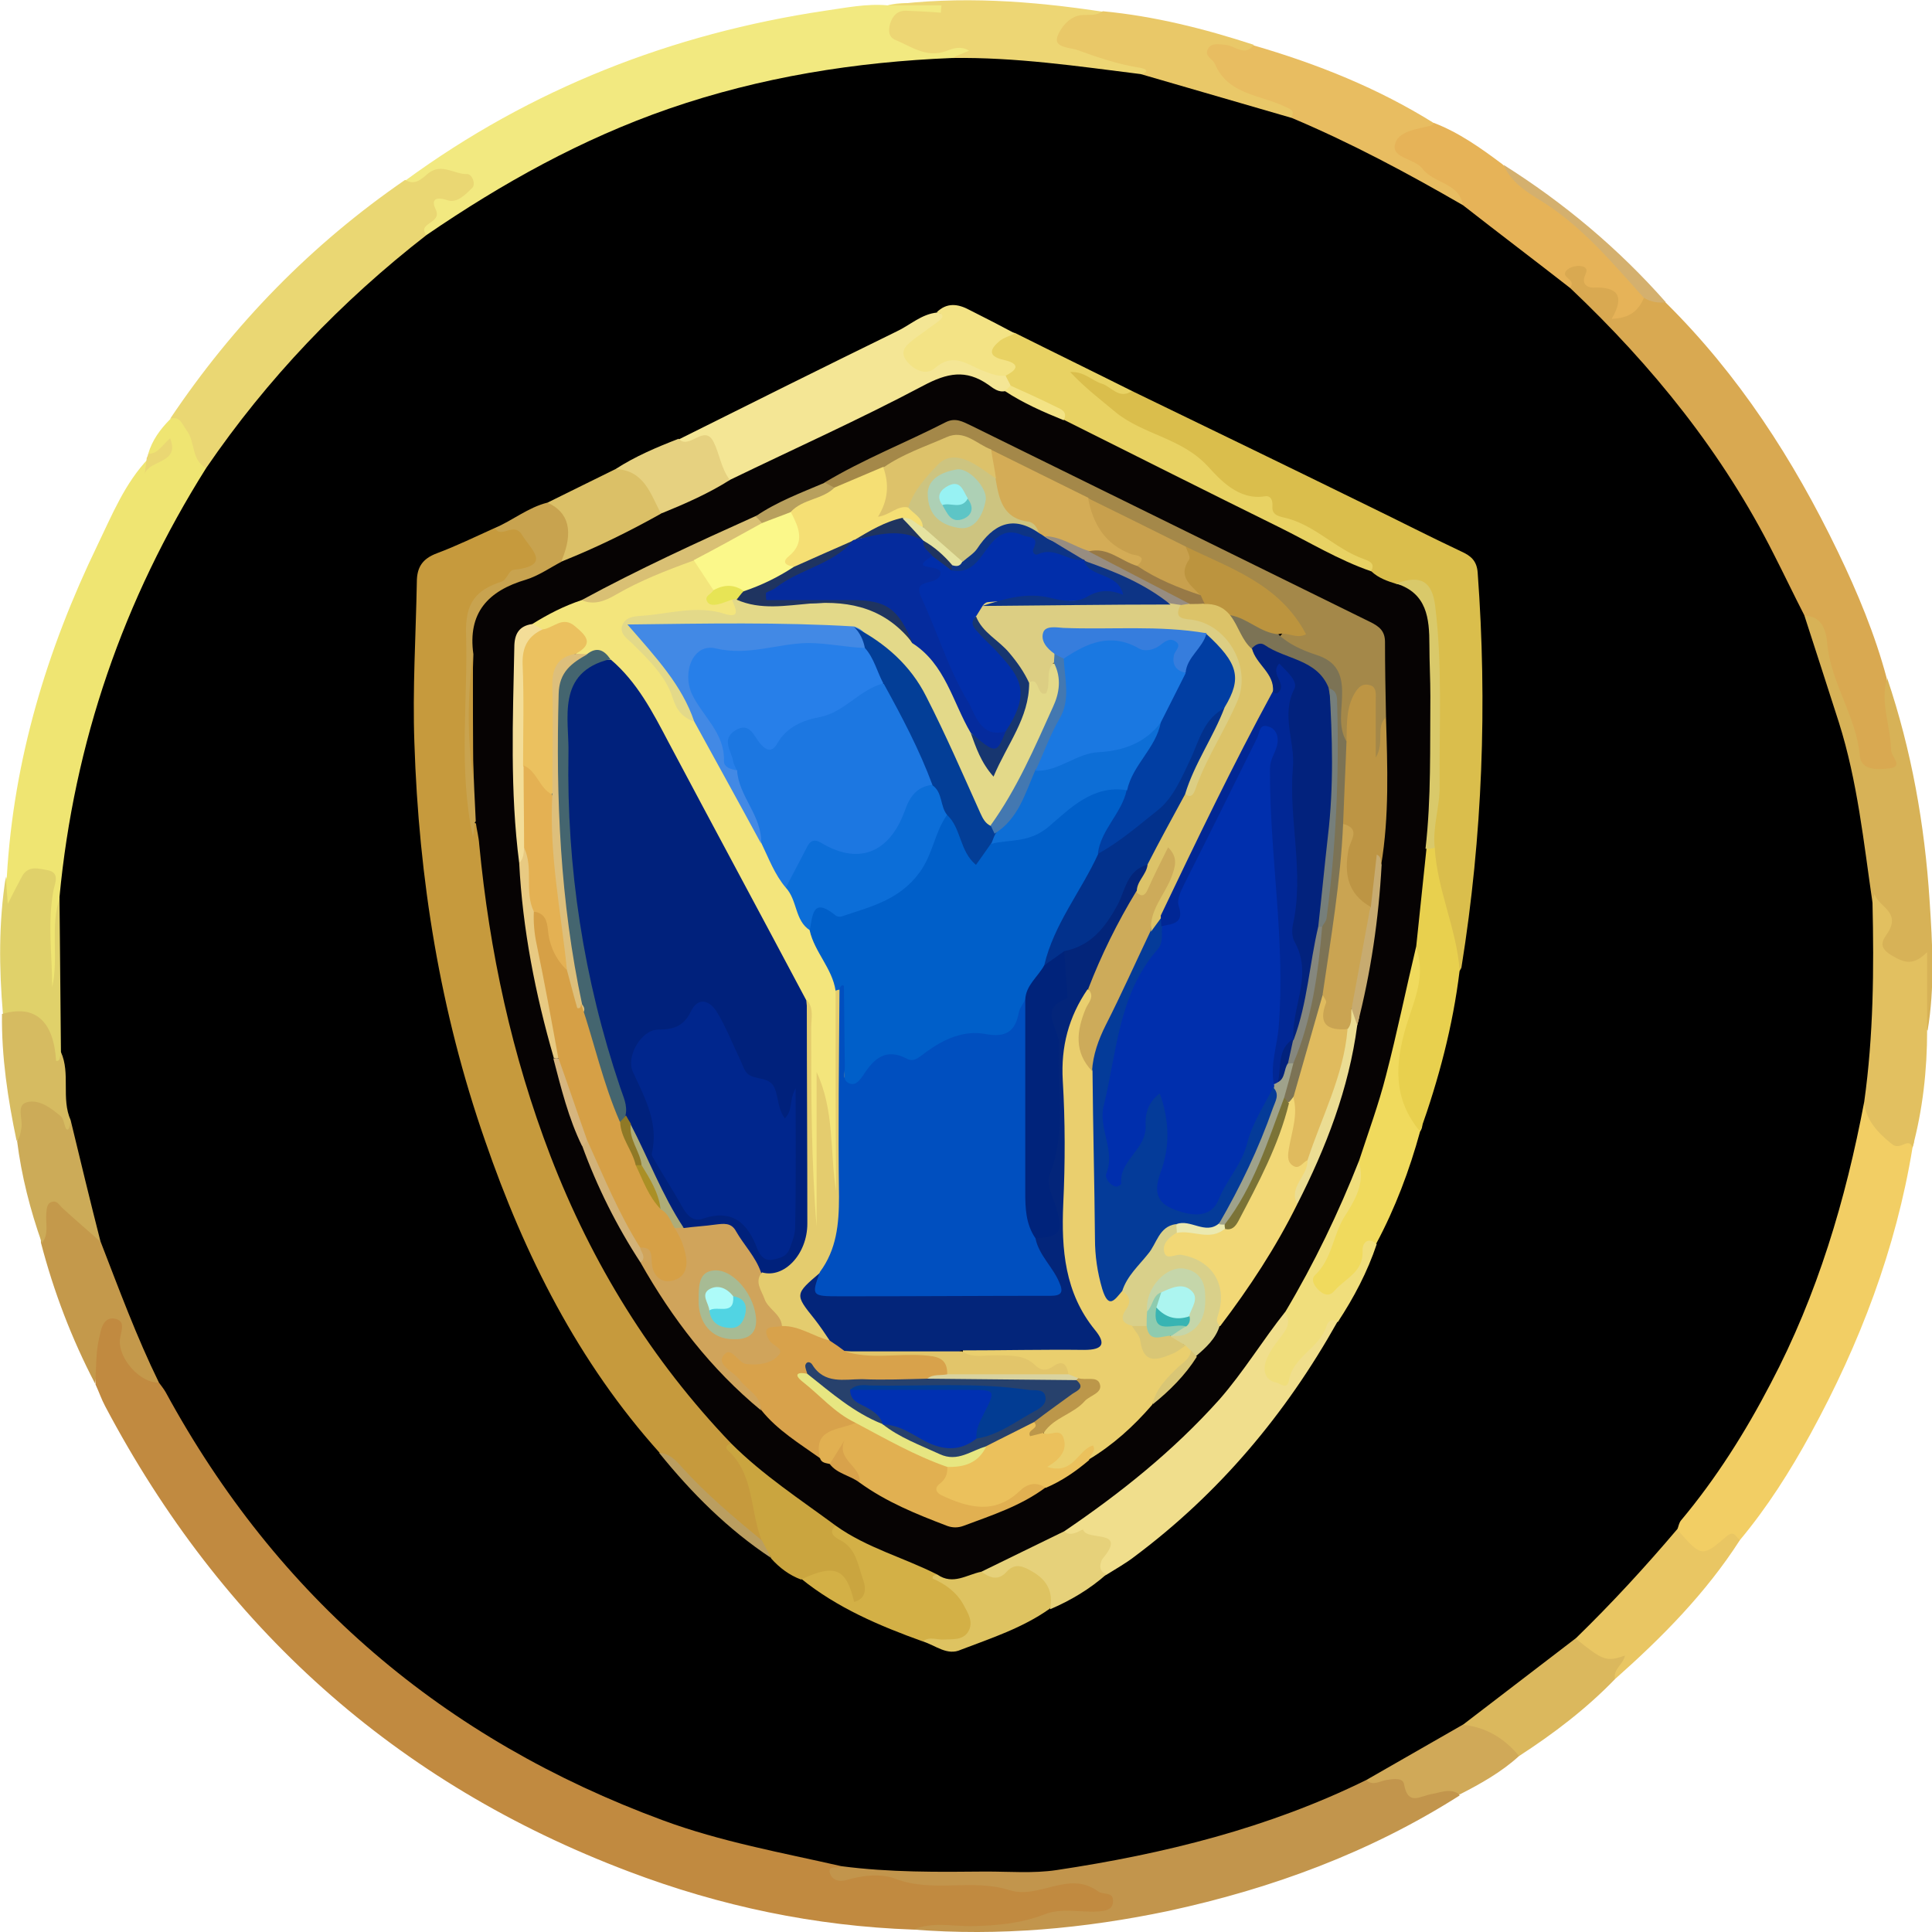 <svg width="48" height="48" viewBox="0 0 48 48" fill="none" xmlns="http://www.w3.org/2000/svg">
<g clip-path="url(#clip0_2_13407)">
<path d="M22.686 47.94C20.251 47.855 17.889 47.358 15.624 46.498C9.823 44.306 5.511 40.418 2.616 34.943C2.519 34.762 2.459 34.58 2.374 34.398C2.374 34.192 2.301 34.011 2.253 33.817C2.18 33.538 2.216 33.26 2.362 32.993C2.471 32.8 2.604 32.606 2.871 32.642C3.137 32.69 3.21 32.908 3.21 33.139C3.21 33.72 3.549 34.059 4.033 34.289C4.276 34.422 4.397 34.665 4.53 34.883C7.909 40.721 12.911 44.354 19.488 45.844C19.985 45.953 20.554 45.88 20.954 46.316C21.026 46.438 21.148 46.45 21.269 46.45C21.79 46.45 22.31 46.365 22.795 46.668C22.867 46.716 23.001 46.704 23.098 46.68C23.921 46.486 24.721 46.777 25.544 46.74C25.69 46.728 25.859 46.789 25.956 46.704C26.453 46.316 26.913 46.631 27.373 46.765C27.615 46.837 27.846 46.946 27.797 47.261C27.761 47.54 27.531 47.564 27.3 47.588C25.762 47.794 24.236 47.952 22.686 47.94Z" fill="#C18A40"/>
<path d="M41.375 7.509C43.192 9.302 44.56 11.422 45.663 13.711C46.147 14.716 46.583 15.758 46.874 16.848C46.874 17.429 47.055 17.974 47.152 18.531C47.201 18.834 47.382 19.125 46.946 19.258C46.583 19.379 46.05 19.137 46.026 18.81C45.929 17.817 45.287 16.993 45.226 16C45.214 15.733 44.996 15.54 44.766 15.406C44.548 15.237 44.415 15.019 44.318 14.777C43.167 12.185 41.532 9.932 39.498 7.97C39.279 7.764 39.061 7.546 38.928 7.267C38.892 7.049 38.613 6.843 38.855 6.613C39.001 6.48 39.267 6.359 39.401 6.528C39.631 6.831 40.067 6.904 40.212 7.182C40.43 7.594 40.624 7.461 40.89 7.328C41.06 7.34 41.205 7.473 41.375 7.509Z" fill="#D9A951"/>
<path d="M10.077 4.481C13.19 2.204 16.69 0.836 20.494 0.267C21.014 0.194 21.523 0.085 22.056 0.133C22.444 0.024 22.855 0.109 23.243 0.085C23.352 0.085 23.509 0.048 23.522 0.218C23.534 0.351 23.425 0.436 23.304 0.472C23.134 0.533 22.94 0.497 22.771 0.509C22.637 0.521 22.456 0.497 22.431 0.678C22.407 0.848 22.589 0.896 22.71 0.945C22.952 1.054 23.207 1.066 23.473 1.042C23.703 1.017 24.03 0.933 24.103 1.223C24.176 1.538 23.812 1.526 23.619 1.635C21.632 1.793 19.658 2.023 17.732 2.592C15.576 3.234 13.553 4.167 11.676 5.39C11.361 5.596 11.07 5.862 10.671 5.911C10.416 5.899 10.356 5.741 10.465 5.547C10.61 5.269 10.525 4.821 10.998 4.784C11.155 4.772 11.313 4.796 11.398 4.578C11.119 4.372 10.84 4.481 10.562 4.578C10.295 4.687 10.295 4.675 10.077 4.481Z" fill="#F2E980"/>
<path d="M3.682 11.276C3.779 10.937 3.985 10.659 4.227 10.416C4.482 10.174 4.651 10.332 4.784 10.562C4.99 10.925 5.124 11.313 5.22 11.712C5.22 11.906 5.148 12.064 5.051 12.221C3.174 15.261 2.12 18.568 1.72 22.105C1.708 22.189 1.696 22.262 1.684 22.347C1.478 22.952 1.599 23.582 1.563 24.212C1.55 24.406 1.575 24.696 1.332 24.709C1.09 24.709 1.054 24.43 1.042 24.224C0.993 23.619 1.018 23.013 1.042 22.407C1.042 22.262 1.139 22.056 0.957 21.971C0.763 21.887 0.703 22.105 0.606 22.226C0.497 22.359 0.424 22.541 0.17 22.528C0.085 22.274 0.097 22.032 0.17 21.777C0.339 18.871 1.163 16.145 2.423 13.541C2.786 12.79 3.101 12.003 3.694 11.385C3.864 11.591 3.912 11.373 4.009 11.3C3.876 11.337 3.779 11.373 3.682 11.276Z" fill="#EFE572"/>
<path d="M47.516 28.512C47.104 31.031 46.208 33.381 44.984 35.621C44.475 36.554 43.906 37.45 43.228 38.262C43.155 38.298 43.083 38.31 43.01 38.359C42.332 38.904 41.884 38.795 41.556 37.971C41.556 37.729 41.69 37.559 41.823 37.378C43.943 34.58 45.251 31.431 45.929 28.003C45.977 27.761 46.014 27.519 46.22 27.361C46.329 27.313 46.438 27.337 46.474 27.434C46.656 27.87 46.934 28.148 47.443 28.197C47.612 28.221 47.552 28.403 47.516 28.512Z" fill="#F2CE64"/>
<path d="M22.686 47.939C23.158 47.745 23.643 47.855 24.115 47.855C24.745 47.842 25.351 47.794 25.944 47.564C26.368 47.394 26.828 47.515 27.264 47.491C27.458 47.479 27.664 47.455 27.652 47.213C27.652 46.995 27.398 47.079 27.288 46.995C26.55 46.45 25.823 47.2 25.072 46.958C24.164 46.668 23.183 47.031 22.25 46.68C21.875 46.534 21.414 46.595 21.002 46.716C20.833 46.764 20.651 46.692 20.615 46.522C20.578 46.34 20.784 46.425 20.881 46.377C21.075 46.171 21.317 46.207 21.559 46.231C23.001 46.365 24.466 46.365 25.896 46.244C27.797 46.074 29.675 45.674 31.479 44.996C32.255 44.705 33.005 44.378 33.781 44.112C34.277 44.1 34.798 43.918 35.21 44.415C35.282 44.512 35.476 44.391 35.609 44.378C35.864 44.354 36.13 44.269 36.264 44.608C34.035 46.026 31.6 46.922 29.021 47.479C26.937 47.915 24.83 48.109 22.686 47.939Z" fill="#C2954C"/>
<path d="M5.123 11.627C4.748 11.434 4.857 10.986 4.639 10.695C4.518 10.537 4.482 10.332 4.227 10.404C5.802 8.054 7.74 6.068 10.065 4.469C10.319 4.627 10.501 4.421 10.647 4.3C10.986 4.045 11.289 4.336 11.603 4.324C11.737 4.324 11.821 4.578 11.737 4.663C11.579 4.821 11.361 5.051 11.131 4.978C10.84 4.881 10.695 4.942 10.828 5.208C10.986 5.559 10.368 5.523 10.586 5.838C10.647 6.141 10.429 6.274 10.235 6.419C8.442 7.776 6.965 9.423 5.669 11.252C5.535 11.434 5.438 11.7 5.123 11.627Z" fill="#EAD773"/>
<path d="M44.827 15.297C45.275 15.297 45.372 15.685 45.396 15.976C45.481 16.969 46.123 17.793 46.208 18.786C46.244 19.173 46.716 19.113 46.959 19.088C47.298 19.04 46.983 18.798 46.983 18.628C46.971 18.035 46.704 17.453 46.886 16.848C47.491 18.64 47.818 20.481 47.94 22.371C48.012 23.449 48.073 24.527 47.891 25.605C47.431 25.157 47.782 24.575 47.625 24.079C46.849 24.091 46.595 23.849 46.74 23.098C46.789 22.819 46.595 22.613 46.583 22.371C46.535 22.395 46.498 22.492 46.413 22.431C46.232 22.298 46.208 22.092 46.183 21.898C46.002 19.924 45.517 18.023 44.863 16.169C44.766 15.879 44.584 15.588 44.827 15.297Z" fill="#D7B257"/>
<path d="M40.842 7.4C40.709 7.715 40.491 7.909 40.042 7.921C40.382 7.34 40.176 7.122 39.594 7.146C39.473 7.146 39.34 7.098 39.352 6.94C39.364 6.819 39.522 6.662 39.291 6.613C39.17 6.589 38.989 6.637 38.916 6.722C38.783 6.88 39.061 6.916 39.049 7.061C39.049 7.098 39.013 7.134 39.001 7.17C38.928 7.194 38.831 7.207 38.771 7.158C37.899 6.54 36.99 5.971 36.227 5.196C35.924 4.76 35.452 4.542 35.052 4.227C34.798 4.033 34.338 3.936 34.507 3.5C34.653 3.113 35.016 2.967 35.452 3.089C35.513 3.101 35.573 3.089 35.622 3.052C36.251 3.294 36.796 3.682 37.329 4.082C37.874 4.675 38.601 5.026 39.207 5.547C39.788 6.044 40.248 6.649 40.83 7.134C40.939 7.207 40.927 7.316 40.842 7.4Z" fill="#E6B358"/>
<path d="M35.634 3.064C35.597 3.089 35.573 3.113 35.537 3.125C35.198 3.21 34.713 3.258 34.653 3.609C34.592 3.924 35.149 3.949 35.331 4.179C35.609 4.566 36.264 4.53 36.348 5.111C36.142 5.257 35.961 5.148 35.791 5.051C34.725 4.421 33.635 3.827 32.485 3.367C32.315 3.294 32.17 3.198 32.061 3.04C31.758 2.677 31.31 2.592 30.886 2.495C30.317 2.362 30.099 1.889 29.868 1.453C29.711 1.163 29.953 0.969 30.341 0.993C30.619 1.005 30.837 1.308 31.14 1.126C32.727 1.587 34.241 2.192 35.634 3.064Z" fill="#E8BD61"/>
<path d="M46.51 22.444C46.535 22.371 46.547 22.286 46.571 22.214C46.668 22.516 47.176 22.637 46.946 23.098C46.849 23.291 46.583 23.485 46.983 23.728C47.322 23.933 47.54 23.994 47.879 23.655C47.879 24.309 47.879 24.951 47.879 25.605C47.879 26.586 47.77 27.567 47.516 28.512C47.419 28.233 47.225 28.597 47.007 28.427C46.644 28.136 46.377 27.846 46.304 27.385C46.038 27.167 46.111 26.877 46.147 26.598C46.316 25.496 46.268 24.394 46.28 23.279C46.292 22.989 46.244 22.674 46.51 22.444Z" fill="#E2C060"/>
<path d="M23.655 1.441C23.776 1.381 23.909 1.332 24.079 1.26C23.861 1.126 23.655 1.211 23.497 1.272C23.013 1.441 22.65 1.163 22.25 0.993C22.068 0.92 22.068 0.751 22.117 0.581C22.177 0.4 22.286 0.266 22.504 0.266C22.795 0.279 23.086 0.291 23.376 0.315C23.376 0.254 23.389 0.194 23.389 0.133C22.94 0.133 22.492 0.133 22.056 0.133C23.849 -0.109 25.629 0.024 27.398 0.291C27.41 0.484 27.264 0.509 27.131 0.557C26.949 0.618 26.671 0.63 26.695 0.884C26.707 1.114 26.998 1.078 27.167 1.163C27.494 1.308 27.846 1.369 28.197 1.453C28.366 1.502 28.584 1.562 28.597 1.756C28.609 1.974 28.391 2.011 28.209 2.059C27.386 2.083 26.586 1.841 25.762 1.793C25.302 1.768 24.842 1.732 24.382 1.72C24.127 1.708 23.837 1.732 23.655 1.441Z" fill="#EDD674"/>
<path d="M28.342 1.853C28.584 1.768 28.463 1.708 28.318 1.683C27.785 1.599 27.276 1.429 26.78 1.247C26.574 1.175 26.174 1.187 26.271 0.908C26.332 0.727 26.55 0.4 26.877 0.375C27.058 0.363 27.24 0.4 27.398 0.279C28.681 0.4 29.929 0.715 31.152 1.114C30.922 1.417 30.692 1.138 30.45 1.114C30.292 1.102 30.099 1.054 30.014 1.211C29.905 1.393 30.135 1.465 30.183 1.587C30.51 2.35 31.285 2.35 31.903 2.64C32.145 2.749 32.145 2.749 32.085 2.943C31.891 3.113 31.673 3.052 31.467 2.992C30.571 2.725 29.687 2.422 28.778 2.204C28.585 2.156 28.379 2.095 28.342 1.853Z" fill="#E9C868"/>
<path d="M41.666 37.995C42.271 38.686 42.283 38.698 42.901 38.165C43.095 38.008 43.131 38.201 43.228 38.262C42.38 39.582 41.29 40.684 40.127 41.714C40.03 41.532 39.958 41.375 39.715 41.302C39.437 41.217 39.122 41.06 39.049 40.696C39.764 39.715 40.612 38.843 41.484 38.008C41.532 37.971 41.605 37.983 41.666 37.995Z" fill="#E9C663"/>
<path d="M3.936 34.35C3.488 34.362 2.931 33.756 2.98 33.272C3.004 33.078 3.137 32.824 2.858 32.763C2.556 32.702 2.507 33.054 2.471 33.211C2.374 33.587 2.398 33.986 2.362 34.374C1.78 33.26 1.332 32.085 1.017 30.873C1.017 30.631 0.969 30.401 0.969 30.159C0.957 29.735 1.235 29.578 1.599 29.796C2.023 30.038 2.35 30.389 2.592 30.801C3.161 31.83 3.561 32.945 3.949 34.047C3.997 34.156 3.985 34.253 3.936 34.35Z" fill="#C4994B"/>
<path d="M39.146 40.709C39.837 41.266 39.909 41.29 40.37 41.133C40.333 41.351 40.067 41.472 40.127 41.714C39.413 42.453 38.601 43.071 37.741 43.628C37.22 43.446 36.724 43.228 36.288 42.865C36.3 42.634 36.457 42.513 36.615 42.392C37.305 41.896 37.996 41.375 38.65 40.83C38.795 40.721 38.94 40.587 39.146 40.709Z" fill="#DBB85D"/>
<path d="M0.145 21.777C0.158 21.971 0.17 22.177 0.194 22.456C0.327 22.189 0.436 21.983 0.545 21.777C0.703 21.487 0.969 21.584 1.187 21.62C1.49 21.68 1.369 21.935 1.332 22.104C1.175 22.916 1.296 23.715 1.296 24.527C1.466 23.788 1.235 23.013 1.49 22.286C1.768 22.48 1.744 22.771 1.756 23.049C1.756 24.03 1.768 25.023 1.756 26.005C1.744 26.126 1.708 26.235 1.659 26.344C1.526 26.622 1.296 26.586 1.26 26.331C1.163 25.605 0.642 25.387 0.073 25.193C-0.024 24.055 -0.036 22.916 0.145 21.777Z" fill="#E0D16A"/>
<path d="M2.495 30.849C2.18 30.571 1.853 30.292 1.538 30.002C1.466 29.929 1.417 29.832 1.308 29.856C1.163 29.88 1.163 30.026 1.151 30.135C1.126 30.389 1.223 30.656 1.042 30.886C0.751 30.062 0.533 29.214 0.424 28.342C0.533 28.124 0.4 27.918 0.412 27.7C0.436 27.216 0.581 27.119 1.054 27.24C1.429 27.337 1.575 27.7 1.889 27.87C2.289 28.815 2.568 29.796 2.495 30.849Z" fill="#CCAB58"/>
<path d="M36.348 42.852C36.93 42.913 37.378 43.191 37.741 43.627C37.305 44.027 36.784 44.318 36.264 44.584C36.033 44.415 35.791 44.536 35.573 44.572C35.282 44.621 34.98 44.875 34.883 44.33C34.859 44.16 34.616 44.197 34.459 44.221C34.289 44.245 34.12 44.378 33.95 44.233C33.95 44.076 34.047 43.967 34.168 43.894C34.75 43.567 35.307 43.203 35.9 42.901C36.033 42.816 36.191 42.767 36.348 42.852Z" fill="#D0A958"/>
<path d="M1.756 27.834C1.744 27.894 1.744 27.955 1.72 28.015C1.696 28.088 1.647 28.076 1.623 28.003C1.587 27.906 1.575 27.785 1.514 27.737C1.272 27.531 0.969 27.301 0.666 27.385C0.4 27.458 0.569 27.797 0.533 28.015C0.509 28.136 0.509 28.257 0.412 28.342C0.194 27.301 0.036 26.259 0.049 25.193C0.86 24.951 1.332 25.351 1.393 26.356C1.405 26.356 1.429 26.356 1.441 26.356C1.454 26.344 1.466 26.332 1.478 26.32C1.49 26.259 1.502 26.198 1.514 26.15C2.108 26.634 1.865 27.24 1.756 27.834Z" fill="#D6BB61"/>
<path d="M40.842 7.4C40.055 6.528 39.304 5.62 38.286 4.99C37.911 4.76 37.535 4.518 37.354 4.094C38.855 5.039 40.212 6.177 41.387 7.509C41.181 7.534 41.011 7.497 40.842 7.4Z" fill="#D4B06E"/>
<path d="M3.682 11.276C3.936 11.276 4.033 11.046 4.227 10.889C4.481 11.519 3.706 11.422 3.597 11.773C3.609 11.64 3.634 11.507 3.646 11.373C3.67 11.337 3.67 11.313 3.682 11.276Z" fill="#EAD773"/>
<path d="M1.756 27.833C1.514 27.288 1.756 26.671 1.514 26.138C1.502 24.854 1.49 23.57 1.478 22.286C1.841 18.447 3.064 14.898 5.123 11.627C6.637 9.411 8.478 7.485 10.598 5.838C12.475 4.554 14.45 3.452 16.618 2.701C18.895 1.914 21.257 1.538 23.655 1.441C25.229 1.417 26.792 1.647 28.342 1.841C29.59 2.204 30.849 2.568 32.097 2.931C33.562 3.549 34.968 4.3 36.348 5.099C37.232 5.79 38.129 6.468 39.013 7.158C41.06 9.096 42.804 11.252 44.076 13.783C44.33 14.28 44.572 14.789 44.827 15.285C45.117 16.169 45.396 17.054 45.687 17.95C46.147 19.403 46.304 20.93 46.522 22.431C46.559 24.079 46.547 25.726 46.316 27.373C45.856 29.808 45.154 32.169 43.991 34.374C43.361 35.585 42.634 36.736 41.762 37.777C41.714 37.838 41.702 37.923 41.678 37.983C40.878 38.928 40.042 39.836 39.158 40.696C38.226 41.411 37.293 42.126 36.36 42.84C35.561 43.3 34.749 43.761 33.95 44.221C31.516 45.42 28.912 46.062 26.247 46.462C25.678 46.547 25.084 46.498 24.503 46.498C23.304 46.51 22.105 46.522 20.905 46.365C19.416 46.026 17.914 45.759 16.472 45.226C11.022 43.216 6.892 39.691 4.118 34.592C4.07 34.507 4.009 34.434 3.949 34.35C3.391 33.211 2.955 32.024 2.495 30.837C2.241 29.844 1.999 28.839 1.756 27.833Z" fill="black"/>
<path d="M16.388 36.094C14.365 33.841 13.033 31.189 12.052 28.342C10.937 25.145 10.404 21.838 10.295 18.447C10.247 17.114 10.332 15.794 10.356 14.462C10.356 14.086 10.501 13.88 10.852 13.747C11.337 13.566 11.809 13.335 12.294 13.117C12.984 13.033 13.275 13.166 13.481 13.65C13.59 13.905 13.517 14.123 13.263 14.183C12.972 14.256 12.79 14.522 12.56 14.583C11.652 14.861 11.761 15.612 11.749 16.242C11.724 17.635 11.652 19.04 11.773 20.433C11.773 20.457 11.846 20.457 11.894 20.457C12.161 20.663 12.124 20.954 12.148 21.232C12.584 25.254 13.65 29.057 15.83 32.509C16.412 33.429 17.042 34.325 17.829 35.089C18.023 35.27 18.204 35.464 18.289 35.718C18.592 36.312 18.87 36.905 18.992 37.559C19.04 37.814 19.27 38.08 18.955 38.31C18.338 38.105 18.011 37.535 17.538 37.148C17.114 36.833 16.824 36.385 16.388 36.094Z" fill="#C69A3D"/>
<path d="M28.124 9.714C30.074 10.659 32.024 11.603 33.974 12.56C34.75 12.936 35.525 13.335 36.3 13.699C36.542 13.808 36.688 13.929 36.712 14.22C36.954 17.502 36.833 20.772 36.312 24.018C36.312 24.055 36.276 24.091 36.264 24.127C35.791 23.57 35.767 22.843 35.609 22.189C35.525 21.838 35.476 21.45 35.464 21.075C35.537 19.912 35.597 18.762 35.597 17.599C35.585 16.775 35.537 15.964 35.464 15.14C35.428 14.692 35.21 14.534 34.786 14.643C34.471 14.68 34.217 14.547 34.011 14.329C33.865 14.135 33.708 13.977 33.478 13.856C32.121 13.081 30.704 12.415 29.469 11.422C28.899 10.961 28.136 10.792 27.519 10.368C27.18 10.138 26.852 9.908 26.634 9.569C26.562 9.46 26.477 9.314 26.61 9.193C26.719 9.096 26.828 9.157 26.949 9.205C27.337 9.363 27.664 9.702 28.124 9.714Z" fill="#DABE4C"/>
<path d="M33.223 32.848C31.939 35.137 30.292 37.099 28.185 38.674C27.967 38.843 27.724 38.976 27.494 39.122C27.192 39.267 27.18 38.989 27.216 38.855C27.337 38.359 27.07 38.262 26.683 38.25C26.538 38.25 26.416 38.189 26.392 38.02C26.404 37.814 26.562 37.705 26.707 37.608C28.597 36.348 30.183 34.798 31.443 32.908C31.552 32.739 31.685 32.581 31.903 32.533C32.327 32.715 32.157 32.993 32.024 33.272C31.903 33.514 31.649 33.696 31.758 34.107C32.085 33.72 32.412 33.381 32.691 33.005C32.824 32.824 32.957 32.581 33.26 32.739C33.272 32.739 33.272 32.775 33.272 32.787C33.248 32.811 33.236 32.824 33.223 32.848Z" fill="#F0DE8C"/>
<path d="M16.872 10.913C18.665 10.017 20.469 9.12 22.274 8.236C22.613 8.079 22.892 7.8 23.291 7.764C23.594 7.836 23.619 7.873 23.473 8.067C23.328 8.26 23.098 8.369 22.94 8.551C22.855 8.636 22.771 8.733 22.867 8.854C22.94 8.939 23.049 8.975 23.134 8.926C23.861 8.515 24.418 9.036 25.023 9.278C25.12 9.375 25.169 9.484 25.157 9.605C25.133 9.702 25.072 9.762 24.975 9.799C24.793 9.859 24.599 9.823 24.454 9.726C23.897 9.375 23.413 9.544 22.88 9.823C21.547 10.513 20.203 11.228 18.822 11.821C18.604 11.918 18.386 12.039 18.132 11.991C18.035 11.967 17.926 11.93 17.89 11.833C17.72 11.373 17.453 11.022 16.896 11.046C16.86 11.058 16.836 10.961 16.872 10.913Z" fill="#F4E695"/>
<path d="M25.108 9.58C25.072 9.496 25.023 9.423 24.987 9.338C24.987 9.253 24.939 9.193 24.866 9.144C24.66 9.011 24.454 8.854 24.575 8.563C24.697 8.26 24.951 8.236 25.217 8.272C26.186 8.757 27.155 9.229 28.124 9.714C27.797 9.932 27.616 9.605 27.373 9.532C27.131 9.459 26.949 9.229 26.586 9.241C26.974 9.653 27.349 9.932 27.724 10.247C28.415 10.804 29.348 10.877 30.002 11.579C30.304 11.906 30.765 12.439 31.431 12.33C31.576 12.306 31.625 12.439 31.613 12.584C31.6 12.766 31.721 12.814 31.867 12.851C32.642 13.008 33.163 13.638 33.89 13.892C33.986 13.929 34.192 13.989 34.059 14.195C33.817 14.389 33.587 14.244 33.381 14.135C31.213 13.057 29.057 11.979 26.865 10.937C26.683 10.852 26.513 10.743 26.38 10.586C26.21 10.222 25.835 10.138 25.544 9.956C25.375 9.847 25.157 9.811 25.108 9.58Z" fill="#E8D263"/>
<path d="M35.282 28.112C35.016 29.081 34.665 30.014 34.192 30.898C33.974 30.958 33.95 31.14 33.914 31.322C33.841 31.661 33.623 31.891 33.381 32.109C33.163 32.303 32.933 32.412 32.678 32.194C32.424 31.976 32.436 31.734 32.581 31.443C32.92 30.777 33.296 30.123 33.526 29.396C33.599 29.178 33.611 28.972 33.587 28.754C34.035 27.143 34.544 25.556 34.834 23.909C34.87 23.727 34.955 23.57 35.137 23.485C35.549 23.606 35.476 23.933 35.452 24.224C35.404 24.745 35.282 25.254 35.125 25.75C34.931 26.38 34.87 26.998 35.185 27.616C35.27 27.749 35.416 27.918 35.282 28.112Z" fill="#F0DA5D"/>
<path d="M35.282 28.112C34.604 27.301 34.653 26.428 34.943 25.472C35.137 24.842 35.452 24.2 35.161 23.497C35.028 23.413 34.956 23.279 34.98 23.134C35.04 22.444 35.028 21.729 35.343 21.075C35.44 21.002 35.537 20.99 35.646 21.063C35.706 22.117 36.191 23.073 36.264 24.115C36.094 25.508 35.743 26.816 35.282 28.112Z" fill="#E8D04E"/>
<path d="M22.928 40.781C21.85 40.394 20.796 39.946 19.9 39.219C20.239 38.686 20.675 38.674 21.269 39.231C21.087 38.892 20.93 38.589 20.687 38.335C20.53 38.165 20.421 37.959 20.736 37.814C21.644 38.092 22.516 38.456 23.316 38.977C23.546 39.255 23.909 39.376 24.079 39.727C24.224 40.018 24.369 40.321 24.151 40.624C23.945 40.902 23.631 40.878 23.328 40.806C23.207 40.793 23.073 40.721 22.928 40.781Z" fill="#D3B046"/>
<path d="M20.76 37.899C20.578 38.08 20.712 38.177 20.869 38.262C21.281 38.468 21.317 38.904 21.451 39.267C21.511 39.449 21.535 39.715 21.22 39.8C21.027 38.965 20.748 38.843 19.9 39.243C19.61 39.134 19.367 38.952 19.161 38.722C19.125 38.553 18.834 38.529 18.931 38.286C18.628 37.547 18.75 36.639 18.083 36.033C17.999 35.961 18.071 35.888 18.156 35.864C18.374 35.84 18.532 35.973 18.689 36.094C19.27 36.554 19.852 37.002 20.445 37.438C20.603 37.547 20.797 37.656 20.76 37.899Z" fill="#CAA53F"/>
<path d="M33.744 28.827C33.95 29.372 33.647 29.844 33.393 30.244C33.114 30.704 33.09 31.285 32.678 31.673C32.545 31.794 32.666 31.976 32.799 32.085C32.933 32.194 33.054 32.194 33.163 32.06C33.429 31.758 33.877 31.6 33.853 31.079C33.841 30.91 33.962 30.704 34.204 30.91C33.974 31.6 33.635 32.242 33.236 32.848C33.09 32.727 32.981 32.848 32.957 32.945C32.787 33.49 32.133 33.696 32.024 34.289C31.976 34.544 31.818 34.374 31.709 34.35C31.419 34.289 31.382 34.047 31.443 33.841C31.516 33.623 31.661 33.417 31.806 33.235C31.964 33.029 32.097 32.848 31.915 32.593C31.758 32.363 31.915 32.169 32.012 31.988C32.521 31.164 32.884 30.28 33.26 29.408C33.369 29.166 33.441 28.887 33.744 28.827Z" fill="#F0DE7C"/>
<path d="M22.928 40.781C23.085 40.648 23.279 40.745 23.449 40.733C23.667 40.721 23.921 40.757 24.055 40.539C24.2 40.297 24.042 40.067 23.933 39.861C23.764 39.558 23.485 39.352 23.17 39.219C23.17 39.219 23.17 39.17 23.182 39.158C23.219 39.134 23.255 39.122 23.291 39.11C23.631 38.965 24.006 38.952 24.357 38.892C24.587 38.952 24.793 38.952 25.035 38.819C25.472 38.589 25.799 38.868 26.089 39.17C26.344 39.437 26.319 39.703 26.077 39.97C25.411 40.442 24.636 40.697 23.873 40.987C23.534 41.145 23.243 40.878 22.928 40.781Z" fill="#DEC361"/>
<path d="M13.602 12.488C14.171 12.209 14.728 11.93 15.297 11.652C16.097 11.579 16.472 11.955 16.436 12.827C15.721 13.432 14.922 13.868 13.989 14.038C13.747 13.953 13.796 13.759 13.856 13.59C14.002 13.178 13.844 12.827 13.602 12.488Z" fill="#DBC067"/>
<path d="M13.602 12.487C14.135 12.73 14.256 13.202 13.953 13.929C14.014 14.135 13.856 14.219 13.735 14.304C13.59 14.413 13.42 14.486 13.251 14.534C12.367 14.813 11.809 15.322 11.943 16.339C11.773 17.357 11.761 18.362 11.979 19.367C12.015 19.742 12.112 20.118 11.797 20.433C11.785 20.554 11.773 20.663 11.749 20.784C11.386 19.113 11.628 17.429 11.579 15.746C11.555 14.97 11.834 14.655 12.463 14.45C12.585 14.413 12.645 14.171 12.754 14.159C13.723 14.05 13.202 13.674 12.96 13.275C12.754 12.96 12.451 13.396 12.294 13.117C12.73 12.936 13.117 12.608 13.602 12.487Z" fill="#C8A34F"/>
<path d="M25.217 8.285C25.096 8.345 24.951 8.381 24.842 8.466C24.624 8.648 24.503 8.842 24.927 8.939C25.302 9.023 25.338 9.157 24.975 9.338C24.745 9.35 24.563 9.266 24.345 9.181C23.994 9.023 23.655 8.769 23.231 9.144C23.001 9.35 22.674 9.181 22.504 8.939C22.335 8.696 22.565 8.539 22.734 8.406C22.928 8.26 23.122 8.127 23.316 7.982C23.461 7.873 23.449 7.8 23.267 7.764C23.522 7.509 23.8 7.546 24.091 7.703C24.478 7.897 24.854 8.091 25.217 8.285Z" fill="#F3E385"/>
<path d="M16.412 12.742C16.157 12.257 16 11.688 15.297 11.652C15.782 11.337 16.327 11.107 16.86 10.901C17.126 11.191 17.502 10.513 17.732 10.986C17.877 11.276 17.914 11.627 18.12 11.906C17.817 12.427 16.981 12.839 16.412 12.742Z" fill="#E6D180"/>
<path d="M26.089 39.982C26.174 39.558 26.017 39.255 25.653 39.049C25.435 38.916 25.217 38.819 25.011 39.049C24.793 39.291 24.587 39.194 24.381 39.049C24.939 38.444 25.593 38.056 26.441 38.044C26.622 38.225 26.901 37.959 26.913 38.008C26.998 38.298 28.027 37.971 27.397 38.722C27.349 38.783 27.252 39.037 27.494 39.11C27.07 39.485 26.598 39.764 26.089 39.982Z" fill="#E6D17A"/>
<path d="M18.931 38.274C19.004 38.419 19.089 38.565 19.161 38.71C18.083 37.995 17.187 37.099 16.375 36.094C16.642 36.118 16.787 36.276 16.957 36.469C17.562 37.136 18.241 37.705 18.931 38.274Z" fill="#BA9E60"/>
<path d="M26.441 38.044C25.75 38.383 25.072 38.71 24.382 39.049C24.018 39.122 23.679 39.388 23.292 39.122C22.456 38.698 21.535 38.456 20.772 37.911C19.888 37.257 18.956 36.651 18.168 35.864C16.182 33.792 14.704 31.394 13.675 28.718C12.718 26.223 12.161 23.643 11.906 20.978C11.894 20.796 11.846 20.627 11.822 20.445C11.809 20.094 11.785 19.742 11.773 19.379C11.713 18.337 11.725 17.296 11.761 16.254C11.616 15.225 12.124 14.68 13.069 14.401C13.384 14.304 13.675 14.098 13.977 13.941C14.825 13.602 15.637 13.202 16.436 12.754C17.03 12.512 17.611 12.257 18.144 11.918C19.743 11.143 21.366 10.416 22.94 9.581C23.534 9.266 23.994 9.169 24.551 9.556C24.672 9.641 24.806 9.762 24.987 9.714C25.532 9.835 26.017 10.089 26.453 10.441C28.221 11.325 30.002 12.221 31.77 13.093C32.533 13.469 33.26 13.917 34.071 14.195C34.253 14.365 34.471 14.438 34.701 14.51C35.44 14.631 35.476 14.619 35.561 15.467C35.743 17.26 35.731 19.064 35.525 20.869C35.513 20.954 35.476 21.026 35.44 21.087C35.355 21.898 35.27 22.698 35.186 23.509C34.931 24.575 34.713 25.653 34.435 26.719C34.253 27.434 33.999 28.124 33.769 28.827C33.26 30.122 32.654 31.382 31.94 32.581C31.37 33.296 30.898 34.083 30.292 34.774C29.142 36.057 27.834 37.099 26.441 38.044Z" fill="#060303"/>
<path d="M35.416 21.087C35.561 19.827 35.525 18.568 35.537 17.296C35.537 16.872 35.513 16.448 35.513 16.024C35.513 15.358 35.452 14.74 34.689 14.498C35.307 14.268 35.585 14.45 35.658 15.067C35.84 16.545 35.755 18.035 35.767 19.512C35.779 20.033 35.585 20.542 35.646 21.063C35.561 21.087 35.488 21.087 35.416 21.087Z" fill="#D9C96A"/>
<path d="M26.429 10.441C25.92 10.235 25.423 10.017 24.963 9.714C25.012 9.665 25.06 9.629 25.108 9.581C25.484 9.75 25.859 9.92 26.223 10.101C26.344 10.162 26.538 10.21 26.429 10.441Z" fill="#F3E385"/>
<path d="M11.749 16.254C11.749 17.296 11.749 18.338 11.761 19.379C11.603 18.338 11.616 17.296 11.749 16.254Z" fill="#C69A3D"/>
<path d="M13.226 15.503C13.614 15.261 14.014 15.055 14.45 14.91C15.067 14.861 15.54 14.437 16.097 14.232C16.472 14.098 16.787 13.807 17.223 13.844C17.562 13.977 17.696 14.28 17.805 14.583C17.853 14.861 18.132 14.764 18.289 14.886C18.398 15.007 18.544 15.116 18.422 15.297C18.313 15.443 18.132 15.479 17.986 15.431C17.369 15.213 16.763 15.406 16.145 15.467C15.927 15.491 15.625 15.564 15.879 15.867C16.339 16.399 16.811 16.908 17.042 17.599C17.078 17.695 17.235 17.744 17.332 17.805C17.817 18.325 18.023 19.016 18.362 19.621C18.604 20.033 18.822 20.457 19.076 20.869C19.331 21.22 19.428 21.656 19.706 21.983C20.021 22.31 19.973 22.831 20.312 23.134C20.566 23.655 20.93 24.127 20.93 24.745C20.93 26.222 20.93 27.688 20.93 29.166C20.93 29.396 21.002 29.771 20.712 29.771C20.36 29.783 20.457 29.396 20.445 29.154C20.433 28.572 20.457 27.979 20.433 27.543C20.482 28.306 20.385 29.202 20.494 30.11C20.506 30.256 20.469 30.389 20.385 30.51C20.348 30.583 20.3 30.655 20.203 30.655C20.07 30.655 20.033 30.558 19.997 30.474C19.936 30.304 19.949 30.11 19.949 29.929C19.949 28.621 19.949 27.3 19.949 25.992C19.949 25.689 19.924 25.387 19.827 25.096C19.173 23.63 18.362 22.25 17.611 20.832C17.272 20.191 16.945 19.549 16.606 18.919C16.157 18.083 15.697 17.259 15.067 16.557C14.958 16.278 14.716 16.399 14.522 16.399C14.438 16.387 14.365 16.351 14.304 16.291C14.377 15.564 13.832 15.782 13.457 15.745C13.36 15.685 13.263 15.624 13.226 15.503Z" fill="#F3E57C"/>
<path d="M28.621 34.907C28.16 35.44 27.652 35.9 27.046 36.264C26.768 36.167 26.756 36.542 26.537 36.554C26.392 36.566 26.247 36.736 26.089 36.603C25.932 36.469 26.005 36.3 26.077 36.167C26.198 35.949 26.162 35.791 25.956 35.67C25.823 35.331 26.077 35.198 26.307 35.077C26.525 34.955 26.719 34.822 26.889 34.653C27.046 34.483 26.828 34.483 26.756 34.422C26.646 34.374 26.55 34.326 26.453 34.265C25.75 34.192 25.108 33.829 24.369 33.889C24.163 33.902 23.8 33.902 23.945 33.478C24.587 33.175 25.254 33.344 25.908 33.332C26.949 33.308 26.937 33.332 26.562 32.363C26.344 31.806 26.21 31.237 26.235 30.607C26.295 29.202 26.271 27.785 26.247 26.38C26.235 25.678 26.477 25.096 26.937 24.575C27.397 24.575 27.288 24.902 27.204 25.12C26.998 25.678 26.974 26.186 27.325 26.683C27.325 28.052 27.349 29.42 27.41 30.777C27.422 31.201 27.373 31.673 27.809 31.976C28.366 32.073 28.148 32.569 28.294 32.872C28.463 33.587 28.948 33.538 29.493 33.369C29.578 33.405 29.638 33.466 29.662 33.55C29.687 33.962 29.263 34.047 29.093 34.326C28.96 34.519 28.73 34.665 28.621 34.907Z" fill="#EACF6E"/>
<path d="M20.482 11.991C21.451 11.409 22.504 10.998 23.497 10.489C23.74 10.368 23.921 10.477 24.127 10.574C27.434 12.197 30.741 13.832 34.047 15.455C34.265 15.564 34.41 15.673 34.41 15.951C34.41 16.569 34.422 17.199 34.435 17.817C34.241 18.156 34.471 18.568 34.277 18.955C33.756 18.568 34.059 17.998 33.89 17.49C33.611 17.768 33.769 18.216 33.466 18.447C33.127 18.434 33.127 18.168 33.163 17.974C33.345 17.005 32.957 16.424 32.024 16.157C31.891 16.121 31.782 16.024 31.734 15.879C32.133 15.503 31.903 15.249 31.576 14.995C30.91 14.474 30.123 14.135 29.372 13.759C28.548 13.408 27.737 13.008 26.949 12.572C26.138 12.185 25.338 11.761 24.539 11.361C23.994 11.01 23.461 11.046 22.916 11.373C22.625 11.543 22.311 11.664 21.996 11.809C21.584 11.991 21.22 12.269 20.736 12.257C20.615 12.197 20.518 12.136 20.482 11.991Z" fill="#A48849"/>
<path d="M20.372 36.227C19.864 35.864 19.319 35.537 18.919 35.04C18.725 34.592 18.229 34.434 17.998 34.023C17.926 33.889 17.732 33.805 17.865 33.611C17.986 33.429 18.168 33.441 18.35 33.514C18.737 33.684 19.064 33.792 18.919 33.126C18.871 32.872 19.161 32.799 19.391 32.775C19.9 32.702 20.3 32.993 20.736 33.187C20.905 33.26 21.075 33.332 21.244 33.381C21.838 33.575 22.444 33.453 23.037 33.49C23.425 33.514 23.715 33.647 23.619 34.12C23.509 34.325 23.279 34.325 23.098 34.422C22.347 34.507 21.596 34.434 20.833 34.471C20.603 34.483 20.421 34.337 20.227 34.253C20.457 34.737 21.063 34.858 21.293 35.343C21.002 35.658 20.566 35.815 20.372 36.227Z" fill="#D8A24B"/>
<path d="M19.416 32.945C19.234 32.993 18.895 32.896 19.101 33.284C19.174 33.429 19.513 33.502 19.331 33.684C19.149 33.877 18.846 33.926 18.544 33.889C18.326 33.865 18.156 33.393 17.962 33.696C17.817 33.914 18.229 34.083 18.374 34.277C18.556 34.532 18.907 34.665 18.907 35.04C17.66 34.011 16.703 32.763 15.915 31.37C15.988 31.225 15.722 31.067 15.952 30.934C16.279 30.837 16.351 31.079 16.436 31.31C16.473 31.419 16.521 31.564 16.666 31.516C16.799 31.467 16.787 31.334 16.787 31.213C16.787 30.971 16.581 30.728 16.751 30.474C16.824 30.413 16.909 30.377 17.005 30.365C18.314 30.159 18.507 30.256 19.04 31.516C19.028 31.831 19.137 32.097 19.307 32.351C19.416 32.521 19.597 32.703 19.416 32.945Z" fill="#D0A45B"/>
<path d="M32.23 29.917C31.697 30.995 31.043 31.988 30.317 32.945C30.086 32.993 30.074 32.799 30.111 32.69C30.208 32.436 30.086 32.23 30.038 32C29.965 31.6 29.784 31.419 29.372 31.394C29.166 31.382 28.839 31.455 28.778 31.116C28.73 30.825 28.899 30.631 29.166 30.51C29.553 30.401 29.977 30.571 30.353 30.377C30.946 29.892 31.092 29.154 31.431 28.524C31.625 28.148 31.734 27.737 31.903 27.349C31.964 27.276 32.036 27.228 32.121 27.216C32.594 27.458 32.291 27.846 32.303 28.173C32.315 28.415 32.133 28.693 32.509 28.815C32.642 29.238 32.17 29.517 32.23 29.917Z" fill="#F2D876"/>
<path d="M20.372 36.227C20.191 35.476 20.845 35.537 21.245 35.355C21.438 35.258 21.596 35.343 21.753 35.428C22.359 35.767 23.037 35.961 23.594 36.409C23.703 37.16 24.067 37.365 24.793 37.087C24.999 37.002 25.181 36.869 25.387 36.784C25.617 36.699 25.859 36.627 25.98 36.954C25.363 37.414 24.648 37.644 23.933 37.911C23.8 37.959 23.667 37.959 23.534 37.911C22.771 37.62 22.02 37.317 21.354 36.833C21.16 36.602 21.051 36.227 20.615 36.372C20.518 36.348 20.409 36.348 20.372 36.227Z" fill="#E1B051"/>
<path d="M33.453 18.422C33.465 18.047 33.441 17.659 33.611 17.308C33.696 17.139 33.805 16.969 34.011 17.017C34.217 17.054 34.18 17.26 34.18 17.417C34.18 17.853 34.18 18.289 34.18 18.822C34.41 18.447 34.168 18.071 34.434 17.817C34.471 19.04 34.519 20.276 34.313 21.499C34.059 21.826 34.313 22.262 34.059 22.589C33.465 22.504 33.175 22.044 33.296 21.244C33.344 20.93 33.356 20.663 33.187 20.384C33.175 19.718 33.175 19.052 33.453 18.422Z" fill="#BD9544"/>
<path d="M25.98 36.966C25.738 36.796 25.508 36.869 25.326 37.051C24.709 37.632 24.055 37.462 23.389 37.148C23.243 37.075 23.219 36.966 23.34 36.869C23.485 36.76 23.546 36.627 23.534 36.457C23.776 36.191 24.224 36.191 24.394 35.839C24.806 35.633 25.145 35.27 25.641 35.258C25.859 35.27 25.835 35.488 25.932 35.609C26.09 35.682 26.32 35.476 26.416 35.706C26.526 36.009 26.368 36.239 26.017 36.445C26.683 36.651 26.768 36.021 27.155 35.912C27.252 36.07 27.058 36.142 27.058 36.276C26.731 36.554 26.38 36.796 25.98 36.966Z" fill="#EBC15C"/>
<path d="M29.226 30.631C29.045 30.74 28.875 30.898 28.924 31.104C28.972 31.322 29.202 31.152 29.348 31.176C30.135 31.309 30.522 31.951 30.244 32.727C30.22 32.811 30.244 32.884 30.304 32.932C30.207 33.26 29.965 33.477 29.711 33.696C29.626 33.683 29.626 33.587 29.566 33.538C29.529 33.502 29.481 33.453 29.444 33.417C29.323 33.344 29.057 33.477 29.081 33.175C29.226 32.969 29.541 32.957 29.662 32.69C29.784 32.412 29.796 32.145 29.65 31.891C29.566 31.733 29.384 31.697 29.226 31.745C28.96 31.842 28.73 31.988 28.657 32.291C28.633 32.412 28.657 32.533 28.645 32.654C28.633 32.787 28.596 32.908 28.488 32.981C28.354 33.041 28.233 33.017 28.112 32.932C27.858 32.872 27.846 32.727 27.967 32.545C28.124 32.327 28.064 32.181 27.858 32.06C27.749 31.939 27.785 31.794 27.846 31.673C28.1 31.237 28.391 30.849 28.718 30.474C28.839 30.34 28.996 30.256 29.19 30.365C29.287 30.462 29.299 30.546 29.226 30.631Z" fill="#D9D08A"/>
<path d="M13.226 15.503C13.311 15.552 13.396 15.588 13.481 15.637C13.045 16.751 13.335 17.926 13.226 19.064C13.166 19.718 13.323 20.384 13.226 21.039C13.142 21.196 13.166 21.438 12.899 21.438C12.669 19.658 12.742 17.877 12.778 16.085C12.778 15.758 12.887 15.552 13.226 15.503Z" fill="#F3DD98"/>
<path d="M17.223 13.929C16.557 14.171 15.903 14.425 15.297 14.777C15.031 14.934 14.752 15.043 14.45 14.91C15.855 14.147 17.308 13.481 18.762 12.827C18.87 12.778 18.931 12.839 18.98 12.936C18.616 13.65 17.938 13.82 17.223 13.929Z" fill="#D9C074"/>
<path d="M32.23 29.917C32 29.481 32.509 29.214 32.485 28.814C32.279 28.536 32.46 28.27 32.545 28.015C32.824 27.204 33.151 26.392 33.308 25.544C33.357 25.351 33.405 25.145 33.611 25.048C33.853 25.133 33.756 25.302 33.72 25.472C33.514 27.046 32.945 28.512 32.23 29.917Z" fill="#EBDD93"/>
<path d="M12.899 21.438C13.008 21.341 13.008 21.208 13.02 21.075C13.335 21.123 13.348 21.39 13.36 21.62C13.372 21.959 13.444 22.286 13.432 22.613C13.42 23.57 13.832 24.442 13.953 25.363C13.989 25.653 14.111 25.944 13.941 26.235C13.893 26.295 13.832 26.32 13.759 26.283C13.299 24.696 12.984 23.085 12.899 21.438Z" fill="#E8CA82"/>
<path d="M33.72 25.472C33.672 25.338 33.635 25.217 33.587 25.084C33.417 24.176 33.562 23.316 34.059 22.528C34.108 22.104 34.156 21.668 34.205 21.232C34.338 21.293 34.289 21.414 34.326 21.487C34.253 22.831 34.059 24.163 33.72 25.472Z" fill="#C7AB70"/>
<path d="M15.903 31.007C15.94 31.128 16.061 31.237 15.915 31.37C15.322 30.462 14.837 29.493 14.462 28.463C14.486 28.366 14.547 28.306 14.656 28.306C14.849 28.366 14.934 28.524 14.995 28.693C15.225 29.311 15.504 29.892 15.855 30.45C15.964 30.619 16.061 30.813 15.903 31.007Z" fill="#D2B278"/>
<path d="M18.931 12.996C18.883 12.936 18.822 12.875 18.774 12.827C19.307 12.463 19.9 12.245 20.494 11.991C20.578 12.039 20.663 12.076 20.748 12.124C20.639 12.706 20.045 12.609 19.706 12.875C19.452 12.984 19.222 13.19 18.931 12.996Z" fill="#B8A05D"/>
<path d="M14.583 28.342C14.546 28.39 14.51 28.427 14.462 28.475C14.123 27.785 13.941 27.034 13.747 26.295C13.784 26.295 13.832 26.295 13.868 26.295C14.014 26.283 14.111 26.368 14.147 26.477C14.353 27.07 14.801 27.627 14.583 28.342Z" fill="#D6B57E"/>
<path d="M20.615 36.373C20.736 36.179 20.857 35.985 20.978 35.791C20.772 36.276 21.414 36.433 21.354 36.833C21.111 36.651 20.796 36.615 20.615 36.373Z" fill="#D8A24B"/>
<path d="M29.59 33.55C29.638 33.599 29.687 33.659 29.735 33.708C29.445 34.168 29.057 34.556 28.633 34.895C28.718 34.495 29.008 34.217 29.287 33.95C29.408 33.841 29.566 33.756 29.59 33.55Z" fill="#D9C675"/>
<path d="M18.907 31.612C18.774 31.225 18.483 30.934 18.289 30.595C18.168 30.365 17.974 30.401 17.768 30.425C17.514 30.462 17.247 30.474 16.993 30.51C16.327 30.159 16.218 29.42 15.903 28.839C15.758 28.584 15.673 28.282 15.503 28.039C15.431 27.93 15.382 27.809 15.37 27.676C15.043 26.319 14.547 24.999 14.353 23.606C14.232 22.674 14.002 21.753 14.038 20.808C14.05 20.397 13.917 20.021 13.905 19.622C13.856 18.798 14.026 17.986 14.05 17.163C14.062 16.63 14.522 16.351 15.176 16.388C15.83 16.945 16.218 17.696 16.606 18.434C17.744 20.578 18.895 22.71 20.033 24.854C20.142 25.932 20.058 27.022 20.082 28.1C20.106 28.996 20.033 29.905 20.13 30.801C20.167 31.201 19.718 31.746 19.331 31.818C19.149 31.855 18.955 31.879 18.907 31.612Z" fill="#00217C"/>
<path d="M20.76 24.612C20.675 24.055 20.239 23.655 20.118 23.122C19.997 22.577 20.118 22.371 20.578 22.444C21.777 22.637 22.759 21.717 23.073 20.772C23.146 20.542 23.219 20.312 23.473 20.203C23.849 20.179 23.921 20.481 24.006 20.736C24.139 21.099 24.321 21.075 24.563 20.881C25.508 20.784 26.174 20.13 26.949 19.694C27.301 19.488 27.652 19.258 28.039 19.622C28.173 20.021 27.918 20.3 27.749 20.615C27.64 20.82 27.446 20.99 27.446 21.257C27.167 22.044 26.671 22.722 26.307 23.473C26.223 23.655 26.138 23.824 26.089 24.018C25.968 24.345 25.726 24.612 25.605 24.951C25.52 25.108 25.435 25.278 25.387 25.447C25.278 25.811 25.036 25.98 24.672 25.944C24.103 25.883 23.594 26.041 23.122 26.331C22.952 26.441 22.759 26.537 22.553 26.501C22.129 26.428 21.826 26.598 21.547 26.901C21.414 27.046 21.22 27.167 21.002 27.058C20.808 26.949 20.857 26.743 20.857 26.574C20.845 25.968 20.881 25.363 20.833 24.769C20.833 24.696 20.796 24.648 20.76 24.612Z" fill="#005FC9"/>
<path d="M19.525 22.056C19.246 21.729 19.101 21.329 18.919 20.954C18.749 20.336 18.326 19.852 18.168 19.234C18.12 19.101 18.059 18.98 18.023 18.846C17.926 18.568 17.877 18.289 18.132 18.071C18.398 17.853 18.652 17.914 18.895 18.119C19.101 18.301 19.258 18.18 19.428 18.047C20.033 17.575 20.857 17.514 21.438 16.993C21.572 16.872 21.826 16.92 22.02 16.908C22.686 17.647 23.122 18.495 23.255 19.5C22.977 19.815 22.734 20.142 22.541 20.53C22.129 21.317 21.572 21.596 20.639 21.414C20.288 21.341 20.13 21.39 19.973 21.68C19.864 21.85 19.755 22.032 19.525 22.056Z" fill="#1C77E1"/>
<path d="M17.248 17.926C16.957 17.829 16.812 17.647 16.715 17.345C16.545 16.799 16.121 16.4 15.722 16C15.601 15.879 15.395 15.758 15.455 15.552C15.528 15.322 15.77 15.31 15.964 15.298C16.642 15.249 17.308 15.031 17.999 15.249C18.423 15.382 18.265 15.104 18.192 14.91C18.241 14.861 18.301 14.837 18.374 14.825C19.198 14.874 20.009 14.874 20.833 14.837C21.439 14.813 21.935 14.934 22.311 15.431C22.419 15.576 22.565 15.685 22.722 15.782C23.316 16.133 23.643 16.691 23.885 17.308C23.994 17.587 24.127 17.841 24.273 18.108C24.37 18.338 24.442 18.592 24.636 18.822C25.048 18.241 25.314 17.611 25.508 16.957C25.811 16.896 25.908 16.497 26.247 16.472C26.501 16.618 26.55 16.884 26.477 17.102C26.09 18.362 25.569 19.561 24.684 20.566C24.273 20.59 24.152 20.264 24.018 19.985C23.667 19.27 23.316 18.544 23.025 17.805C22.71 17.005 22.044 16.509 21.511 15.891C21.414 15.782 21.257 15.782 21.124 15.782C19.513 15.758 17.914 15.77 16.194 15.77C16.521 16.303 16.909 16.678 17.114 17.163C17.211 17.405 17.454 17.623 17.248 17.926Z" fill="#E3D989"/>
<path d="M19.525 22.056C19.694 21.717 19.876 21.39 20.046 21.051C20.118 20.905 20.215 20.833 20.385 20.93C21.317 21.499 22.092 21.208 22.48 20.142C22.601 19.791 22.783 19.537 23.17 19.5C23.655 19.573 23.594 19.9 23.534 20.239C23.219 20.675 23.183 21.22 22.843 21.68C22.335 22.371 21.62 22.528 20.905 22.771C20.857 22.783 20.784 22.771 20.748 22.734C20.179 22.274 20.191 22.759 20.118 23.11C19.743 22.867 19.815 22.371 19.525 22.056Z" fill="#0C6ED8"/>
<path d="M20.76 24.612C20.796 24.599 20.833 24.587 20.869 24.587C20.893 24.624 20.918 24.66 20.918 24.696C20.833 26.489 21.244 28.27 21.123 30.074C21.087 30.607 21.014 31.104 20.675 31.54C20.578 31.661 20.457 31.77 20.336 31.867C20.058 32.085 20.045 32.279 20.3 32.545C20.494 32.751 20.748 32.957 20.627 33.308C20.215 33.211 19.864 32.933 19.428 32.945C19.404 32.642 19.076 32.521 18.992 32.266C18.919 32.06 18.737 31.843 18.931 31.612C19.476 31.77 20.058 31.164 20.058 30.401C20.058 28.584 20.045 26.78 20.045 24.963C20.045 24.927 20.045 24.878 20.045 24.842C20.227 25.048 20.154 25.302 20.154 25.532C20.154 27.179 20.154 28.827 20.288 30.474C20.288 29.19 20.288 27.918 20.288 26.634C20.736 27.591 20.615 28.596 20.772 29.59C20.76 27.942 20.76 26.271 20.76 24.612Z" fill="#E4CC6E"/>
<path d="M17.248 17.926C16.945 17.029 16.315 16.351 15.588 15.515C17.562 15.491 19.391 15.455 21.22 15.564C21.499 15.661 21.62 15.854 21.547 16.145C21.39 16.387 21.16 16.279 20.942 16.254C20.336 16.194 19.743 16.157 19.149 16.363C18.834 16.472 18.507 16.424 18.192 16.363C17.902 16.303 17.623 16.291 17.429 16.581C17.248 16.86 17.369 17.126 17.526 17.369C17.805 17.768 18.023 18.192 18.047 18.689C18.059 18.87 18.132 19.04 18.313 19.137C18.35 19.791 18.943 20.275 18.907 20.954C18.362 19.948 17.805 18.943 17.248 17.926Z" fill="#4289E5"/>
<path d="M15.164 16.375C13.796 16.702 14.147 17.877 14.123 18.725C14.074 21.547 14.498 24.321 15.406 27.01C15.479 27.24 15.6 27.458 15.54 27.712C15.503 27.809 15.467 27.894 15.346 27.894C15.067 27.785 15.019 27.506 14.922 27.276C14.619 26.513 14.462 25.702 14.256 24.902C13.965 23.982 13.917 23.013 13.796 22.056C13.602 20.554 13.662 19.052 13.662 17.55C13.662 17.453 13.662 17.344 13.675 17.247C13.771 16.557 13.893 16.412 14.583 16.254C14.825 16.061 15.007 16.145 15.164 16.375Z" fill="#44656F"/>
<path d="M12.996 19.028C12.996 18.18 13.021 17.344 12.984 16.497C12.972 16.073 13.117 15.806 13.481 15.637C13.747 15.612 13.977 15.285 14.292 15.564C14.583 15.806 14.753 16 14.305 16.242C13.832 16.497 13.784 16.945 13.784 17.417C13.784 18.156 13.784 18.895 13.784 19.634C13.541 19.997 13.396 19.682 13.263 19.549C13.117 19.416 13.117 19.185 12.996 19.028Z" fill="#EBC15F"/>
<path d="M18.931 12.996C19.173 12.899 19.416 12.815 19.658 12.718C20.021 12.924 20.142 13.214 19.973 13.614C19.9 13.796 19.767 13.953 19.718 14.147C19.391 14.522 18.967 14.716 18.483 14.801C18.241 14.668 17.95 14.825 17.72 14.655C17.562 14.413 17.393 14.159 17.235 13.917C17.793 13.626 18.362 13.311 18.931 12.996Z" fill="#FBF88A"/>
<path d="M13.723 19.755C13.723 18.858 13.747 17.95 13.723 17.054C13.711 16.593 13.856 16.315 14.317 16.242C14.414 16.242 14.498 16.254 14.595 16.254C14.207 16.472 13.893 16.69 13.88 17.235C13.808 19.827 13.917 22.407 14.462 24.951C14.51 25.011 14.547 25.096 14.486 25.157C14.365 25.278 14.268 25.169 14.207 25.084C13.977 24.793 13.929 24.442 13.893 24.091C13.856 23.291 13.638 22.516 13.566 21.729C13.481 21.063 13.263 20.372 13.723 19.755Z" fill="#DDBF7B"/>
<path d="M17.72 14.668C17.974 14.522 18.229 14.51 18.471 14.68C18.483 14.801 18.435 14.886 18.301 14.886C18.265 14.886 18.229 14.886 18.192 14.898C18.071 14.934 17.938 14.995 17.817 15.019C17.732 15.031 17.611 15.043 17.563 14.934C17.502 14.801 17.672 14.764 17.72 14.668Z" fill="#E7E455"/>
<path d="M20.615 33.308C20.494 33.126 20.372 32.945 20.239 32.775C19.743 32.157 19.743 32.157 20.384 31.612C20.639 31.988 21.002 32 21.402 31.988C22.795 31.939 24.188 32.048 25.569 31.915C25.968 31.879 26.029 31.782 25.811 31.455C25.665 31.237 25.52 31.007 25.665 30.728C25.992 30.51 26.077 30.232 25.944 29.844C25.859 29.602 25.811 29.323 25.895 29.069C26.186 28.136 26.041 27.192 26.065 26.247C26.077 26.029 26.065 25.811 25.944 25.605C25.859 25.459 25.787 25.278 25.895 25.145C26.259 24.709 26.186 24.163 26.295 23.655C27.082 23.158 27.555 22.395 27.991 21.596C28.088 21.426 28.245 21.136 28.548 21.402C28.669 21.705 28.391 21.911 28.378 22.189C28.076 22.807 27.773 23.413 27.47 24.03C27.361 24.248 27.252 24.466 27.022 24.575C26.549 25.266 26.356 26.005 26.404 26.84C26.465 27.858 26.465 28.887 26.416 29.917C26.368 31.043 26.453 32.121 27.204 33.042C27.482 33.381 27.41 33.538 26.937 33.538C25.92 33.526 24.89 33.55 23.873 33.55C23.594 33.805 23.291 33.575 23.013 33.587C22.335 33.599 21.656 33.647 20.978 33.562C20.869 33.478 20.748 33.393 20.615 33.308Z" fill="#03257A"/>
<path d="M29.214 30.413C28.79 30.474 28.742 30.898 28.524 31.152C28.294 31.443 28.003 31.697 27.882 32.073C27.688 32.303 27.543 32.533 27.385 32.024C27.264 31.612 27.204 31.201 27.204 30.777C27.192 29.384 27.155 28.003 27.143 26.61C26.974 26.138 27.082 25.726 27.313 25.302C27.7 24.551 28.015 23.776 28.451 23.049C28.572 22.904 28.645 22.698 28.899 22.759C28.972 22.819 29.02 22.904 29.045 23.001C29.117 23.316 28.984 23.582 28.839 23.849C28.403 24.672 28.003 25.484 27.882 26.477C27.797 27.264 27.616 28.039 27.809 28.778C28.16 28.5 28.185 27.991 28.342 27.531C28.415 27.325 28.488 27.07 28.754 27.082C29.045 27.095 29.13 27.361 29.166 27.603C29.238 28.088 29.238 28.56 29.105 29.033C29.02 29.348 28.911 29.662 29.36 29.82C29.796 29.977 30.014 29.771 30.22 29.408C30.583 28.778 30.837 28.1 31.164 27.458C31.273 27.252 31.334 26.998 31.637 26.961C31.879 27.07 31.879 27.276 31.818 27.47C31.455 28.524 31.079 29.59 30.341 30.462C29.941 30.643 29.578 30.595 29.214 30.413Z" fill="#043B99"/>
<path d="M28.584 23.134C28.209 23.921 27.858 24.709 27.47 25.472C27.288 25.835 27.155 26.21 27.131 26.61C26.683 26.138 26.744 25.617 26.974 25.06C27.034 24.914 27.216 24.757 27.034 24.575C27.361 23.727 27.761 22.916 28.233 22.141C28.427 21.886 28.621 21.644 28.681 21.305C28.718 21.099 28.815 20.881 29.057 20.93C29.348 20.99 29.42 21.269 29.36 21.511C29.251 21.898 29.117 22.286 28.851 22.601C28.718 22.771 28.597 22.916 28.584 23.134Z" fill="#CDAB5A"/>
<path d="M20.99 33.575C21.959 33.575 22.928 33.575 23.897 33.575C24.176 33.756 24.478 33.659 24.769 33.672C25.108 33.684 25.447 33.647 25.726 33.926C25.859 34.059 26.005 34.059 26.162 33.95C26.428 33.756 26.513 33.938 26.549 34.156C26.465 34.277 26.331 34.325 26.186 34.325C25.423 34.35 24.66 34.35 23.897 34.325C23.752 34.325 23.618 34.277 23.534 34.156C23.546 33.732 23.279 33.696 22.94 33.672C22.298 33.623 21.632 33.781 20.99 33.575Z" fill="#E2C56A"/>
<path d="M25.932 35.597C25.823 35.622 25.702 35.658 25.593 35.682C25.496 35.513 25.847 35.5 25.69 35.331C25.653 34.968 26.005 34.931 26.186 34.737C26.344 34.568 26.586 34.495 26.719 34.289C26.743 34.277 26.768 34.253 26.792 34.241C26.974 34.301 27.264 34.18 27.325 34.386C27.398 34.604 27.095 34.665 26.961 34.798C26.671 35.137 26.186 35.21 25.932 35.597Z" fill="#BC974A"/>
<path d="M29.093 33.211C29.214 33.284 29.335 33.356 29.456 33.429C29.36 33.49 29.263 33.575 29.154 33.623C28.778 33.78 28.415 33.926 28.33 33.308C28.318 33.187 28.197 33.066 28.124 32.945C28.245 32.945 28.366 32.945 28.475 32.945C28.657 33.042 28.875 33.017 29.057 33.139C29.069 33.163 29.081 33.187 29.093 33.211Z" fill="#D9C675"/>
<path d="M23.534 34.144C24.539 34.144 25.544 34.144 26.55 34.144C26.634 34.18 26.707 34.205 26.792 34.241C26.768 34.253 26.756 34.265 26.743 34.289C26.634 34.422 26.489 34.507 26.332 34.495C25.375 34.41 24.418 34.483 23.449 34.447C23.291 34.435 23.134 34.41 23.037 34.253C23.183 34.132 23.364 34.18 23.534 34.144Z" fill="#D9D39F"/>
<path d="M24.612 11.167C25.423 11.567 26.223 11.967 27.034 12.366C27.41 12.815 27.7 13.335 28.257 13.626C28.475 13.747 28.73 13.965 28.282 14.171C27.821 14.159 27.446 13.808 26.974 13.82C26.598 13.759 26.271 13.553 25.895 13.469C25.811 13.432 25.738 13.384 25.677 13.323C25.617 13.251 25.544 13.154 25.447 13.129C24.781 12.972 24.575 12.475 24.527 11.87C24.563 11.64 24.369 11.385 24.612 11.167Z" fill="#D4AC56"/>
<path d="M19.706 14.074C19.525 14.05 19.416 13.965 19.597 13.82C20.021 13.469 19.84 13.093 19.646 12.718C19.949 12.391 20.433 12.415 20.736 12.112C21.136 11.942 21.535 11.773 21.935 11.603C22.274 11.615 22.226 11.918 22.189 12.076C22.092 12.5 22.335 12.487 22.613 12.487C22.843 12.597 23.037 12.73 22.989 13.033C22.819 13.263 22.625 13.045 22.444 13.069C22.032 13.129 21.705 13.372 21.354 13.565C21.305 13.602 21.257 13.626 21.208 13.638C20.905 13.747 20.627 13.917 20.336 14.05C20.13 14.135 19.924 14.268 19.706 14.074Z" fill="#F5DF74"/>
<path d="M33.453 18.422C33.429 19.101 33.393 19.791 33.369 20.469C33.441 20.578 33.465 20.687 33.453 20.808C33.356 22.092 33.441 23.4 33.09 24.66C32.86 25.278 32.824 25.956 32.581 26.574C32.484 26.84 32.412 27.107 32.133 27.252C32.097 27.3 32.06 27.349 32.024 27.385C31.927 27.361 31.855 27.313 31.83 27.204C31.782 26.877 31.927 26.586 32.012 26.295C32.363 25.205 32.557 24.079 32.715 22.94C33.029 21.172 33.09 19.391 33.029 17.611C33.029 17.49 32.993 17.369 32.933 17.272C32.497 16.618 31.83 16.351 31.092 16.206C30.716 15.988 30.45 15.709 30.547 15.237C31.079 15.104 31.443 15.382 31.758 15.758C32.024 16.012 32.363 16.157 32.69 16.266C33.199 16.424 33.356 16.739 33.344 17.247C33.344 17.635 33.235 18.047 33.453 18.422Z" fill="#7C7355"/>
<path d="M31.758 15.758C31.31 15.721 30.995 15.358 30.571 15.285C30.316 15.394 30.135 15.213 29.929 15.14C29.832 15.079 29.747 15.007 29.674 14.91C29.19 14.534 29.166 14.074 29.456 13.578C30.571 14.123 31.794 14.51 32.448 15.758C32.206 15.891 31.976 15.685 31.758 15.758Z" fill="#BC943E"/>
<path d="M29.456 13.578C29.493 13.687 29.59 13.844 29.541 13.905C29.251 14.329 29.59 14.534 29.82 14.789C29.263 14.898 28.451 14.522 28.245 14.062C28.548 13.808 28.197 13.796 28.112 13.771C27.458 13.529 27.155 13.021 27.034 12.379C27.846 12.778 28.657 13.178 29.456 13.578Z" fill="#C8A04D"/>
<path d="M22.565 12.609C22.298 12.548 22.129 12.79 21.814 12.839C22.068 12.427 22.093 12.027 21.947 11.616C22.432 11.276 22.989 11.095 23.51 10.864C23.958 10.659 24.261 11.034 24.624 11.167C24.66 11.41 24.709 11.64 24.745 11.882C24.527 11.991 24.369 11.87 24.2 11.749C23.812 11.458 23.497 11.555 23.219 11.918C23.013 12.173 22.892 12.5 22.565 12.609Z" fill="#DDC26A"/>
<path d="M23.037 34.253C24.273 34.265 25.508 34.277 26.743 34.289C26.961 34.471 26.78 34.544 26.646 34.628C26.332 34.858 26.005 35.089 25.69 35.331C25.29 35.537 24.89 35.73 24.491 35.936C24.079 36.385 23.582 36.433 23.073 36.154C22.674 35.936 22.129 35.912 21.935 35.391C22.274 35.101 22.577 35.343 22.855 35.488C23.304 35.718 23.74 35.803 24.212 35.573C24.66 35.379 25.108 35.185 25.532 34.846C24.769 34.507 24.03 34.58 23.304 34.592C22.734 34.604 22.153 34.471 21.608 34.689C21.656 34.968 22.153 35.028 21.935 35.404C21.584 35.549 21.39 35.246 21.148 35.101C20.724 34.858 20.3 34.592 20.058 34.144C20.045 34.071 19.997 33.986 20.009 33.914C20.045 33.805 20.142 33.841 20.179 33.902C20.482 34.398 20.978 34.265 21.414 34.265C21.959 34.289 22.504 34.265 23.037 34.253Z" fill="#27416C"/>
<path d="M21.923 35.379C22.347 35.718 22.855 35.9 23.352 36.13C23.8 36.336 24.127 36.033 24.503 35.936C24.309 36.348 23.958 36.457 23.534 36.445C22.734 36.166 21.995 35.743 21.244 35.343C20.736 35.101 20.372 34.665 19.936 34.325C19.694 34.132 19.84 34.083 20.058 34.132C20.651 34.604 21.22 35.101 21.923 35.379Z" fill="#E7E681"/>
<path d="M14.086 24.103C14.171 24.406 14.244 24.709 14.329 24.999C14.329 25.011 14.341 25.048 14.353 25.048C14.438 25.06 14.426 24.987 14.438 24.939C14.765 25.908 14.983 26.913 15.395 27.858C15.661 28.136 15.806 28.488 15.915 28.839C16.085 29.214 16.242 29.59 16.485 29.929C16.606 30.111 16.812 30.244 16.751 30.498C16.896 30.716 16.993 30.946 17.042 31.213C17.09 31.516 17.005 31.746 16.703 31.818C16.376 31.891 16.206 31.637 16.194 31.37C16.182 31.128 16.182 30.983 15.903 30.995C15.37 30.147 14.995 29.226 14.583 28.318C14.341 27.64 14.111 26.949 13.868 26.271C13.699 25.338 13.529 24.406 13.335 23.473C13.275 23.195 13.251 22.928 13.263 22.65C13.638 22.48 13.747 22.747 13.784 23.013C13.808 23.413 13.941 23.752 14.086 24.103Z" fill="#D6A046"/>
<path d="M17.357 32.303C17.357 31.915 17.369 31.6 17.732 31.564C18.216 31.515 18.774 32.194 18.786 32.812C18.786 33.199 18.507 33.284 18.216 33.272C17.671 33.272 17.344 32.848 17.357 32.303Z" fill="#A7BB94"/>
<path d="M16.763 30.51C16.654 30.341 16.606 30.135 16.4 30.038C16.23 29.65 16.024 29.275 15.842 28.887C15.867 28.548 15.382 28.306 15.661 27.918C16.109 28.778 16.448 29.687 16.981 30.498C16.908 30.498 16.836 30.51 16.763 30.51Z" fill="#AEAC77"/>
<path d="M32.133 27.264C32.376 26.416 32.618 25.568 32.86 24.721C33.26 24.866 33.114 25.411 33.478 25.581C33.381 26.731 32.836 27.749 32.484 28.827C32.363 28.875 32.279 29.069 32.121 28.96C31.964 28.863 32 28.669 32.024 28.524C32.097 28.1 32.254 27.688 32.133 27.264Z" fill="#E0BB5E"/>
<path d="M31.903 27.264C31.939 27.312 31.988 27.361 32.024 27.409C31.77 28.451 31.261 29.396 30.765 30.341C30.692 30.474 30.607 30.571 30.438 30.534C30.401 30.498 30.389 30.474 30.389 30.437C30.389 30.401 30.401 30.377 30.401 30.377C30.934 29.481 31.37 28.548 31.697 27.555C31.746 27.434 31.782 27.325 31.903 27.264Z" fill="#7B7337"/>
<path d="M30.425 30.401C30.425 30.438 30.425 30.486 30.438 30.522C30.062 30.849 29.626 30.547 29.238 30.631C29.238 30.559 29.226 30.486 29.226 30.413C29.578 30.28 29.941 30.68 30.28 30.401C30.328 30.341 30.377 30.341 30.425 30.401Z" fill="#EBE9B0"/>
<path d="M33.478 25.569C32.993 25.605 32.739 25.459 32.945 24.914C32.969 24.866 32.884 24.781 32.86 24.709C33.066 23.303 33.308 21.886 33.369 20.469C33.829 20.59 33.538 20.893 33.502 21.111C33.393 21.705 33.478 22.201 34.047 22.528C33.89 23.376 33.732 24.236 33.575 25.084C33.563 25.254 33.599 25.435 33.478 25.569Z" fill="#CAA452"/>
<path d="M28.5 32.581C28.439 32 28.996 31.407 29.469 31.528C29.784 31.6 29.929 31.83 29.941 32.145C29.965 32.569 29.893 32.957 29.456 33.151C29.348 33.199 29.214 33.187 29.093 33.199V33.175C29.008 32.969 29.214 32.933 29.287 32.824C29.36 32.751 29.384 32.654 29.396 32.557C29.444 32.182 29.251 32.182 28.996 32.291C28.79 32.315 28.766 32.666 28.5 32.581Z" fill="#C5D6AA"/>
<path d="M28.5 32.581C28.645 32.448 28.633 32.182 28.851 32.109C28.984 32.206 28.972 32.351 28.96 32.496C28.912 32.884 29.384 32.702 29.456 32.957C29.335 33.029 29.214 33.114 29.105 33.187C28.875 33.175 28.548 33.393 28.488 32.945C28.488 32.824 28.488 32.702 28.5 32.581Z" fill="#8ECBAF"/>
<path d="M14.086 24.103C13.808 23.837 13.65 23.497 13.614 23.11C13.59 22.88 13.541 22.686 13.263 22.649C13.021 22.141 13.263 21.572 13.021 21.063C13.021 20.384 13.008 19.694 13.008 19.016C13.348 19.161 13.396 19.585 13.723 19.743C13.638 21.22 13.941 22.662 14.086 24.103Z" fill="#E4B153"/>
<path d="M19.5 27.785C19.706 27.579 19.597 27.349 19.767 27.034C19.767 28.294 19.779 29.396 19.755 30.498C19.755 30.668 19.682 30.849 19.621 31.019C19.549 31.225 19.367 31.261 19.185 31.297C18.992 31.334 18.883 31.189 18.822 31.043C18.58 30.389 18.204 30.026 17.453 30.28C17.247 30.353 17.078 30.22 16.969 30.014C16.751 29.626 16.509 29.251 16.291 28.875C16.254 28.802 16.182 28.718 16.194 28.657C16.375 27.894 16.012 27.264 15.721 26.622C15.552 26.247 15.927 25.593 16.339 25.581C16.715 25.581 16.981 25.508 17.163 25.133C17.332 24.769 17.623 24.842 17.805 25.133C18.035 25.508 18.192 25.92 18.386 26.32C18.447 26.441 18.483 26.598 18.58 26.683C18.774 26.84 19.125 26.743 19.246 27.034C19.343 27.264 19.319 27.543 19.5 27.785Z" fill="#00268D"/>
<path d="M15.673 27.918C15.613 28.306 15.903 28.596 15.94 28.948C15.891 28.996 15.843 28.996 15.794 28.948C15.709 28.572 15.419 28.269 15.407 27.87C15.455 27.821 15.503 27.773 15.552 27.712C15.588 27.773 15.625 27.846 15.673 27.918Z" fill="#8F7926"/>
<path d="M25.726 30.765C25.811 31.188 26.162 31.479 26.32 31.867C26.428 32.109 26.368 32.194 26.102 32.194C24.454 32.194 22.807 32.206 21.16 32.206C21.063 32.206 20.954 32.206 20.857 32.206C20.167 32.206 20.154 32.194 20.372 31.6C20.784 31.043 20.845 30.413 20.845 29.735C20.821 28.015 20.845 26.295 20.857 24.575C20.869 24.551 20.869 24.539 20.881 24.515C20.918 24.466 20.966 24.466 20.966 24.515C20.978 25.181 20.978 25.835 20.99 26.501C20.99 26.646 20.918 26.864 21.123 26.925C21.269 26.973 21.378 26.816 21.451 26.707C21.717 26.295 22.008 26.029 22.541 26.307C22.722 26.404 22.868 26.235 23.025 26.126C23.461 25.811 23.946 25.593 24.479 25.689C24.987 25.786 25.229 25.629 25.314 25.145C25.338 25.035 25.423 24.939 25.472 24.83C25.75 25.048 25.714 25.363 25.714 25.653C25.726 26.937 25.726 28.221 25.714 29.505C25.702 29.929 25.896 30.353 25.726 30.765Z" fill="#004FBF"/>
<path d="M27.276 21.208C27.349 20.615 27.87 20.203 27.991 19.634C27.785 19.258 28.052 18.992 28.221 18.713C28.391 18.447 28.609 18.217 28.669 17.89C28.839 17.453 29.008 17.017 29.275 16.618C29.432 16.218 29.602 15.806 30.074 15.673C30.922 16.267 31.092 16.933 30.595 17.647C30.159 17.89 29.941 18.35 29.808 18.75C29.444 19.803 28.718 20.494 27.834 21.075C27.664 21.184 27.506 21.317 27.276 21.208Z" fill="#013EA3"/>
<path d="M25.726 30.765C25.484 30.413 25.472 30.014 25.472 29.614C25.472 28.027 25.472 26.428 25.472 24.842C25.484 24.478 25.787 24.273 25.944 23.982C26.101 23.861 26.113 23.509 26.441 23.631C26.465 23.97 26.489 24.297 26.513 24.636C26.513 24.696 26.537 24.805 26.513 24.805C25.762 25.072 26.331 25.556 26.307 25.944C26.247 27.01 26.501 28.1 26.089 29.154C25.98 29.444 26.162 29.735 26.247 30.026C26.416 30.631 26.331 30.728 25.726 30.765Z" fill="#00237B"/>
<path d="M26.441 23.631C26.271 23.752 26.102 23.873 25.944 23.982C26.186 22.952 26.864 22.141 27.288 21.208C27.834 20.905 28.306 20.494 28.778 20.118C29.154 19.815 29.372 19.294 29.59 18.834C29.796 18.386 29.917 17.841 30.438 17.587C30.583 17.902 30.377 18.156 30.256 18.422C30.05 18.895 29.759 19.319 29.602 19.803C29.323 20.421 29.02 21.026 28.5 21.487C28.003 21.62 27.955 22.117 27.773 22.468C27.47 23.025 27.119 23.497 26.441 23.631Z" fill="#02318C"/>
<path d="M21.487 16.097C21.45 15.903 21.366 15.721 21.22 15.576C21.995 15.976 22.625 16.533 23.013 17.308C23.497 18.253 23.921 19.234 24.357 20.203C24.418 20.336 24.479 20.457 24.612 20.518C24.709 20.53 24.769 20.59 24.793 20.675C24.793 20.808 24.745 20.905 24.624 20.954C24.503 21.123 24.382 21.305 24.248 21.487C23.837 21.148 23.885 20.578 23.534 20.251C23.352 20.033 23.425 19.694 23.17 19.512C22.843 18.628 22.407 17.805 21.959 16.993C21.451 16.872 21.535 16.448 21.487 16.097Z" fill="#033E97"/>
<path d="M24.624 20.966C24.66 20.893 24.684 20.808 24.721 20.736C25.072 20.203 25.338 19.609 25.677 19.064C26.38 18.798 27.058 18.447 27.821 18.374C28.209 18.337 28.427 17.914 28.839 17.95C28.718 18.592 28.136 19.004 28.003 19.634C27.155 19.488 26.574 20.094 26.065 20.53C25.569 20.954 25.096 20.845 24.624 20.966Z" fill="#0D6ED6"/>
<path d="M21.487 16.097C21.717 16.351 21.79 16.69 21.947 16.981C21.354 17.127 20.99 17.696 20.36 17.817C19.961 17.89 19.549 18.059 19.319 18.459C19.198 18.677 19.064 18.677 18.895 18.483C18.725 18.289 18.628 17.914 18.253 18.156C17.914 18.386 18.18 18.665 18.216 18.919C18.229 18.992 18.277 19.064 18.301 19.137C18.156 19.113 17.986 19.064 17.986 18.907C18.011 18.217 17.465 17.805 17.199 17.26C16.933 16.703 17.223 15.976 17.78 16.109C18.592 16.303 19.307 15.988 20.07 15.976C20.566 15.976 21.014 16.085 21.487 16.097Z" fill="#277FE9"/>
<path d="M24.115 18.204C23.667 17.441 23.485 16.497 22.662 15.976C22.201 15.188 21.559 14.825 20.627 14.958C20.191 15.019 19.743 14.97 19.307 14.97C19.137 14.97 18.955 14.958 18.919 14.764C18.883 14.583 19.076 14.571 19.186 14.498C19.827 14.098 20.578 13.905 21.184 13.432L21.196 13.42C21.329 13.384 21.462 13.372 21.584 13.287C22.008 13.008 22.419 12.972 22.831 13.299C22.88 13.323 22.928 13.347 22.977 13.384C23.085 13.505 23.195 13.638 23.231 13.808C23.4 14.086 23.534 14.365 23.243 14.668C23.073 14.837 23.158 15.055 23.255 15.225C23.509 15.709 23.667 16.206 23.849 16.715C24.055 17.32 24.527 17.732 24.999 18.144C25.048 18.41 24.951 18.64 24.709 18.713C24.333 18.834 24.345 18.362 24.115 18.204Z" fill="#052B9D"/>
<path d="M29.444 19.73C29.674 18.968 30.147 18.313 30.425 17.575C30.861 16.848 30.777 16.485 29.953 15.733C28.96 15.939 27.967 15.83 26.961 15.794C26.659 15.782 26.21 15.649 26.271 16.242C26.271 16.339 26.247 16.424 26.162 16.485C25.968 16.69 26.114 16.981 25.992 17.223C25.738 17.32 25.847 16.775 25.544 16.969C24.999 16.581 24.587 16.073 24.164 15.564C24.079 15.455 24.091 15.297 24.139 15.164C24.2 15.031 24.297 14.934 24.442 14.886C25.944 14.825 27.446 14.837 28.948 14.849C29.057 14.849 29.154 14.861 29.251 14.91C29.432 15.019 29.541 15.176 29.796 15.237C30.595 15.394 31.249 16.533 30.983 17.308C30.704 18.132 30.232 18.858 29.856 19.634C29.832 19.755 29.687 20.118 29.444 19.73Z" fill="#DCCE83"/>
<path d="M21.196 13.432C20.688 14.026 19.876 14.135 19.282 14.595C19.21 14.656 19.113 14.68 19.028 14.728C19.028 14.789 19.028 14.849 19.04 14.91C19.743 14.91 20.445 14.91 21.16 14.91C22.032 14.91 22.311 15.116 22.674 15.976C22.02 15.14 21.172 14.91 20.13 14.995C19.537 15.043 18.895 15.164 18.301 14.898C18.362 14.825 18.41 14.752 18.471 14.692C18.907 14.547 19.331 14.341 19.718 14.086C20.203 13.868 20.7 13.65 21.196 13.432Z" fill="#1F3460"/>
<path d="M26.186 16.472C26.186 16.387 26.198 16.315 26.198 16.23C26.344 16.169 26.453 16.242 26.538 16.351C26.877 17.284 26.513 18.507 25.726 19.125C25.472 19.706 25.302 20.348 24.709 20.712C24.672 20.639 24.648 20.578 24.612 20.506C25.266 19.597 25.702 18.58 26.162 17.562C26.32 17.223 26.38 16.848 26.186 16.472Z" fill="#4378B1"/>
<path d="M24.248 15.31C24.406 15.722 24.818 15.903 25.084 16.23C25.278 16.46 25.448 16.703 25.569 16.969C25.569 17.841 25.024 18.483 24.684 19.295C24.369 18.943 24.248 18.568 24.115 18.204C24.745 18.737 24.757 18.737 24.987 18.168C25.278 17.199 24.866 16.497 24.176 15.855C23.933 15.625 23.994 15.516 24.248 15.31Z" fill="#173670"/>
<path d="M29.445 19.73C29.602 19.852 29.663 19.706 29.699 19.609C29.965 18.834 30.438 18.144 30.753 17.393C31.092 16.557 30.486 15.503 29.59 15.394C29.348 15.37 29.178 15.346 29.323 15.043C29.372 14.958 29.457 14.91 29.553 14.91C29.687 14.91 29.796 14.946 29.917 15.007C30.183 14.995 30.401 15.079 30.571 15.297C30.777 15.564 30.849 15.915 31.116 16.133C31.588 16.339 31.758 16.715 31.782 17.199C30.934 19.004 30.002 20.76 29.13 22.552C29.069 22.662 28.984 22.746 28.863 22.783C28.778 22.904 28.681 23.025 28.597 23.146C28.548 22.613 28.936 22.238 29.105 21.789C29.202 21.523 29.275 21.305 29.021 21.051C28.839 21.414 28.669 21.753 28.512 22.104C28.451 22.238 28.379 22.298 28.245 22.177C28.221 21.898 28.488 21.741 28.512 21.474C28.815 20.881 29.13 20.312 29.445 19.73Z" fill="#DCC368"/>
<path d="M31.637 27.01C31.407 27.47 31.104 27.918 30.983 28.415C30.849 28.936 30.474 29.311 30.28 29.796C30.074 30.304 29.553 30.207 29.117 30.026C28.681 29.844 28.693 29.505 28.839 29.117C29.069 28.487 29.057 27.846 28.814 27.167C28.488 27.409 28.451 27.724 28.463 27.967C28.488 28.56 27.797 28.826 27.858 29.408C27.858 29.432 27.761 29.493 27.724 29.481C27.567 29.444 27.446 29.263 27.482 29.166C27.724 28.584 27.276 28.027 27.422 27.47C27.749 26.138 27.785 24.708 28.754 23.594C28.911 23.425 28.851 23.219 28.875 23.025C29.42 21.717 30.123 20.469 30.704 19.173C30.837 18.883 31.007 18.604 31.152 18.313C31.237 18.132 31.261 17.829 31.576 17.914C31.879 17.998 31.976 18.265 31.915 18.543C31.818 18.967 31.903 19.379 31.879 19.803C31.818 21.305 32.012 22.807 32.073 24.297C32.109 25.157 31.927 26.004 31.782 26.852C31.746 26.925 31.697 26.973 31.637 27.01Z" fill="#002FAD"/>
<path d="M31.649 26.937C31.552 26.453 31.734 25.98 31.77 25.496C31.94 23.352 31.54 21.232 31.552 19.101C31.552 18.871 31.673 18.725 31.722 18.544C31.782 18.326 31.722 18.108 31.503 18.047C31.273 17.974 31.298 18.229 31.225 18.35C30.631 19.549 30.038 20.748 29.432 21.947C29.348 22.129 29.227 22.335 29.287 22.516C29.432 22.964 29.105 22.952 28.851 23.013C28.851 22.928 28.839 22.843 28.839 22.746C29.735 20.869 30.631 19.004 31.625 17.175C31.746 17.042 31.697 16.908 31.637 16.787C31.564 16.654 31.516 16.521 31.685 16.424C31.831 16.351 31.964 16.424 32.073 16.521C32.303 16.727 32.376 16.981 32.351 17.284C32.267 18.483 32.351 19.694 32.436 20.893C32.472 21.354 32.509 21.826 32.436 22.274C32.351 22.783 32.364 23.255 32.497 23.764C32.654 24.394 32.327 24.987 32.255 25.605C32.255 25.665 32.242 25.726 32.23 25.787C32.012 26.114 32.012 26.525 31.819 26.864C31.77 26.925 31.722 26.949 31.649 26.937Z" fill="#012795"/>
<path d="M31.649 26.937C31.685 26.925 31.709 26.913 31.746 26.889C31.879 26.755 31.782 26.501 31.976 26.392C32.036 26.38 32.085 26.38 32.133 26.416C32.061 26.707 31.988 26.985 31.903 27.276C31.491 28.366 31.152 29.481 30.425 30.425C30.377 30.425 30.328 30.425 30.28 30.413C30.813 29.493 31.273 28.536 31.625 27.53C31.685 27.361 31.794 27.203 31.649 27.034C31.661 26.985 31.661 26.961 31.649 26.937Z" fill="#9FA28B"/>
<path d="M22.565 12.609C22.71 12.172 23.013 11.845 23.303 11.543C23.558 11.276 23.885 11.349 24.188 11.518C24.381 11.627 24.551 11.761 24.733 11.882C24.817 12.378 24.902 12.875 25.544 12.96C25.677 12.972 25.774 13.105 25.811 13.251C25.06 13.02 24.612 13.481 24.151 13.941C24.079 14.014 23.982 14.038 23.873 14.038C23.413 13.868 23.098 13.541 22.928 13.093C22.916 12.851 22.698 12.766 22.565 12.609Z" fill="#CDC480"/>
<path d="M23.921 13.953C24.042 13.844 24.188 13.759 24.273 13.638C24.672 13.032 25.157 12.778 25.823 13.25C25.871 13.275 25.908 13.299 25.956 13.335C26.259 13.565 26.756 13.493 26.925 13.941C26.392 14.074 25.895 14.123 25.472 13.662C25.145 13.299 24.902 13.578 24.672 13.808C24.394 14.086 24.176 14.486 23.679 14.244C23.643 14.195 23.619 14.147 23.619 14.086C23.679 13.953 23.824 14.001 23.921 13.953Z" fill="#0D3485"/>
<path d="M26.937 13.917C26.61 13.723 26.283 13.529 25.956 13.323C26.356 13.323 26.683 13.578 27.046 13.687C27.918 13.917 28.657 14.438 29.481 14.801C29.553 14.837 29.602 14.91 29.578 14.995C29.505 15.007 29.42 15.019 29.347 15.031C29.263 15.019 29.178 15.007 29.093 14.995C28.366 14.789 27.712 14.389 27.046 14.05C26.986 14.026 26.949 13.977 26.937 13.917Z" fill="#978D81"/>
<path d="M29.565 15.007C28.73 14.571 27.882 14.135 27.046 13.699C27.518 13.578 27.846 13.941 28.257 14.062C28.742 14.389 29.287 14.607 29.832 14.789C29.868 14.861 29.892 14.934 29.929 14.995C29.808 15.007 29.687 15.007 29.565 15.007Z" fill="#977946"/>
<path d="M22.94 13.432C22.371 13.117 21.79 13.275 21.22 13.42C21.608 13.19 21.983 12.96 22.431 12.863C22.649 13.02 22.928 13.105 22.94 13.432Z" fill="#1F3460"/>
<path d="M22.94 13.432C22.771 13.251 22.601 13.057 22.419 12.875C22.637 12.826 22.759 13.032 22.928 13.093C23.255 13.384 23.582 13.662 23.909 13.953C23.849 14.086 23.752 14.074 23.643 14.038C23.279 14.001 23.171 13.638 22.94 13.432Z" fill="#E5E3A0"/>
<path d="M32.133 25.811C32.121 25.568 32.158 25.338 32.206 25.096C32.327 24.527 32.485 23.957 32.158 23.388C32.097 23.279 32.097 23.11 32.121 22.976C32.412 21.68 32.012 20.372 32.121 19.076C32.182 18.422 31.819 17.78 32.158 17.114C32.255 16.92 31.964 16.678 31.782 16.484C31.528 16.763 32.024 17.005 31.734 17.223C31.722 17.235 31.697 17.223 31.673 17.223C31.661 17.211 31.637 17.199 31.625 17.187C31.673 16.727 31.201 16.509 31.104 16.109C31.189 16.012 31.31 15.951 31.419 16.024C31.94 16.387 32.715 16.375 33.005 17.078C33.248 18.277 33.139 19.476 33.054 20.675C33.005 21.438 32.909 22.189 32.8 22.94C32.691 23.752 32.533 24.563 32.351 25.363C32.339 25.532 32.4 25.786 32.133 25.811Z" fill="#02227D"/>
<path d="M32.751 23.025C32.836 22.274 32.908 21.511 32.993 20.76C33.139 19.537 33.102 18.313 33.03 17.102C33.26 17.187 33.211 17.381 33.223 17.562C33.272 19.319 33.187 21.075 32.957 22.819C32.945 22.892 32.884 22.952 32.848 23.025C32.812 23.086 32.787 23.086 32.751 23.025Z" fill="#767F7B"/>
<path d="M32.751 23.025C32.787 23.025 32.812 23.025 32.848 23.025C32.751 24.188 32.593 25.326 32.133 26.416C32.097 26.416 32.048 26.416 32.012 26.428C31.903 26.198 32 26.005 32.145 25.823C32.484 24.914 32.533 23.945 32.751 23.025Z" fill="#85877E"/>
<path d="M24.26 35.743C23.873 36.045 23.473 36.045 23.025 35.827C22.674 35.646 22.347 35.391 21.923 35.391H21.935C21.874 35.161 21.681 35.052 21.487 34.943C21.305 34.858 21.111 34.774 21.123 34.519C22.262 34.374 23.401 34.483 24.539 34.459C24.83 34.447 24.842 34.665 24.805 34.883C24.745 35.246 24.466 35.464 24.26 35.743Z" fill="#0030B2"/>
<path d="M24.261 35.742C24.236 35.512 24.345 35.319 24.442 35.125C24.745 34.531 24.745 34.531 24.055 34.531C23.073 34.531 22.105 34.531 21.123 34.531C21.269 34.386 21.463 34.41 21.632 34.422C22.94 34.447 24.236 34.337 25.544 34.531C25.702 34.556 25.92 34.495 25.968 34.677C26.029 34.883 25.823 35.004 25.678 35.076C25.217 35.331 24.793 35.658 24.261 35.742Z" fill="#023C93"/>
<path d="M15.794 28.948C15.843 28.948 15.891 28.948 15.94 28.948C16.145 29.287 16.363 29.626 16.412 30.038C16.109 29.723 15.976 29.323 15.794 28.948Z" fill="#AA8F25"/>
<path d="M18.216 32.206C18.459 32.242 18.568 32.388 18.519 32.63C18.483 32.812 18.386 32.993 18.168 32.993C17.89 32.993 17.659 32.872 17.623 32.557C17.744 32.315 17.986 32.267 18.216 32.206Z" fill="#51D4E3"/>
<path d="M18.216 32.206C18.253 32.702 17.817 32.424 17.623 32.557C17.611 32.375 17.393 32.157 17.635 32.024C17.841 31.915 18.059 32 18.216 32.206Z" fill="#ADFBF9"/>
<path d="M28.73 32.484C28.766 32.363 28.815 32.23 28.851 32.109C29.093 32 29.36 31.867 29.578 32.048C29.82 32.242 29.602 32.484 29.541 32.702C29.178 33.005 28.912 32.908 28.73 32.484Z" fill="#ACF5F0"/>
<path d="M28.73 32.484C28.96 32.739 29.227 32.812 29.553 32.703C29.578 32.799 29.553 32.896 29.469 32.957C29.178 32.848 28.597 33.223 28.73 32.484Z" fill="#38B4B3"/>
<path d="M25.726 19.149C25.932 18.713 26.089 18.253 26.332 17.841C26.598 17.381 26.453 16.86 26.428 16.363C26.719 15.806 27.167 15.625 27.93 15.806C28.233 15.879 28.5 15.891 28.802 15.818C29.311 15.685 29.444 15.806 29.372 16.339C29.348 16.485 29.36 16.618 29.456 16.727C29.251 17.139 29.045 17.538 28.839 17.95C28.451 18.459 27.918 18.653 27.288 18.689C26.744 18.713 26.307 19.173 25.726 19.149Z" fill="#1A78E1"/>
<path d="M29.456 16.715C29.214 16.666 29.117 16.509 29.166 16.279C29.19 16.157 29.384 16.036 29.19 15.927C29.057 15.842 28.924 15.951 28.815 16.036C28.657 16.157 28.427 16.194 28.294 16.109C27.591 15.709 27.01 15.976 26.428 16.363C26.356 16.327 26.271 16.291 26.198 16.242C26.005 16.109 25.847 15.915 25.92 15.709C25.98 15.54 26.247 15.588 26.416 15.6C27.603 15.649 28.79 15.528 29.977 15.733C29.88 16.109 29.493 16.315 29.456 16.715Z" fill="#367DDD"/>
<path d="M23.643 14.171C24.018 14.244 24.224 14.05 24.43 13.759C24.66 13.444 24.902 13.069 25.411 13.299C25.544 13.36 25.835 13.311 25.678 13.626C25.629 13.723 25.714 13.808 25.787 13.771C26.21 13.566 26.55 13.977 26.949 13.905L26.937 13.917C27.204 14.135 27.567 14.171 27.834 14.389C27.943 14.486 28.076 14.559 28.027 14.728C27.967 14.91 27.797 14.825 27.664 14.849C26.634 15.031 25.593 14.861 24.563 14.958C24.503 14.958 24.454 14.995 24.418 15.043C24.369 15.128 24.309 15.213 24.261 15.297C24.055 15.491 24.224 15.624 24.333 15.746C24.479 15.915 24.648 16.049 24.793 16.218C25.363 16.836 25.617 17.211 24.987 18.168C24.357 18.362 24.212 17.696 24.055 17.441C23.57 16.642 23.291 15.709 22.892 14.849C22.65 14.329 23.279 14.583 23.364 14.268C23.437 13.977 22.504 14.22 23.17 13.808C23.449 13.759 23.497 14.026 23.643 14.171Z" fill="#012EAA"/>
<path d="M23.643 14.171C23.485 14.05 23.328 13.941 23.17 13.82C23.086 13.699 22.916 13.626 22.94 13.432C23.219 13.59 23.449 13.796 23.655 14.038C23.643 14.086 23.643 14.123 23.643 14.171Z" fill="#1F3460"/>
<path d="M24.406 15.055C24.963 14.874 25.52 14.704 26.126 14.861C26.428 14.934 26.743 14.983 27.01 14.825C27.3 14.656 27.567 14.643 27.906 14.777C27.773 14.207 27.095 14.377 26.925 13.929C27.688 14.195 28.439 14.498 29.081 15.019C27.518 15.019 25.968 15.043 24.406 15.055Z" fill="#0D3485"/>
<path d="M32.133 25.811C32.085 26.017 32.049 26.21 32 26.416C31.891 26.562 31.94 26.792 31.746 26.889C31.843 26.513 31.722 26.065 32.133 25.811Z" fill="#02227D"/>
<path d="M23.049 12.233C23.073 11.894 23.401 11.725 23.764 11.664C24.055 11.603 24.527 12.112 24.491 12.415C24.43 12.79 24.224 13.178 23.824 13.117C23.449 13.057 23.037 12.863 23.049 12.233Z" fill="#ADD0B5"/>
<path d="M23.413 12.548C23.243 12.318 23.376 12.16 23.57 12.063C23.873 11.918 23.933 12.209 24.042 12.378C23.933 12.839 23.679 12.705 23.413 12.548Z" fill="#97F2F3"/>
<path d="M23.413 12.548C23.618 12.475 23.885 12.669 24.042 12.391C24.2 12.597 24.163 12.79 23.945 12.887C23.618 13.02 23.534 12.742 23.413 12.548Z" fill="#5DC5C6"/>
</g>
<defs>
<clipPath id="clip0_2_13407">
<rect width="48" height="48" fill="white"/>
</clipPath>
</defs>
</svg>
